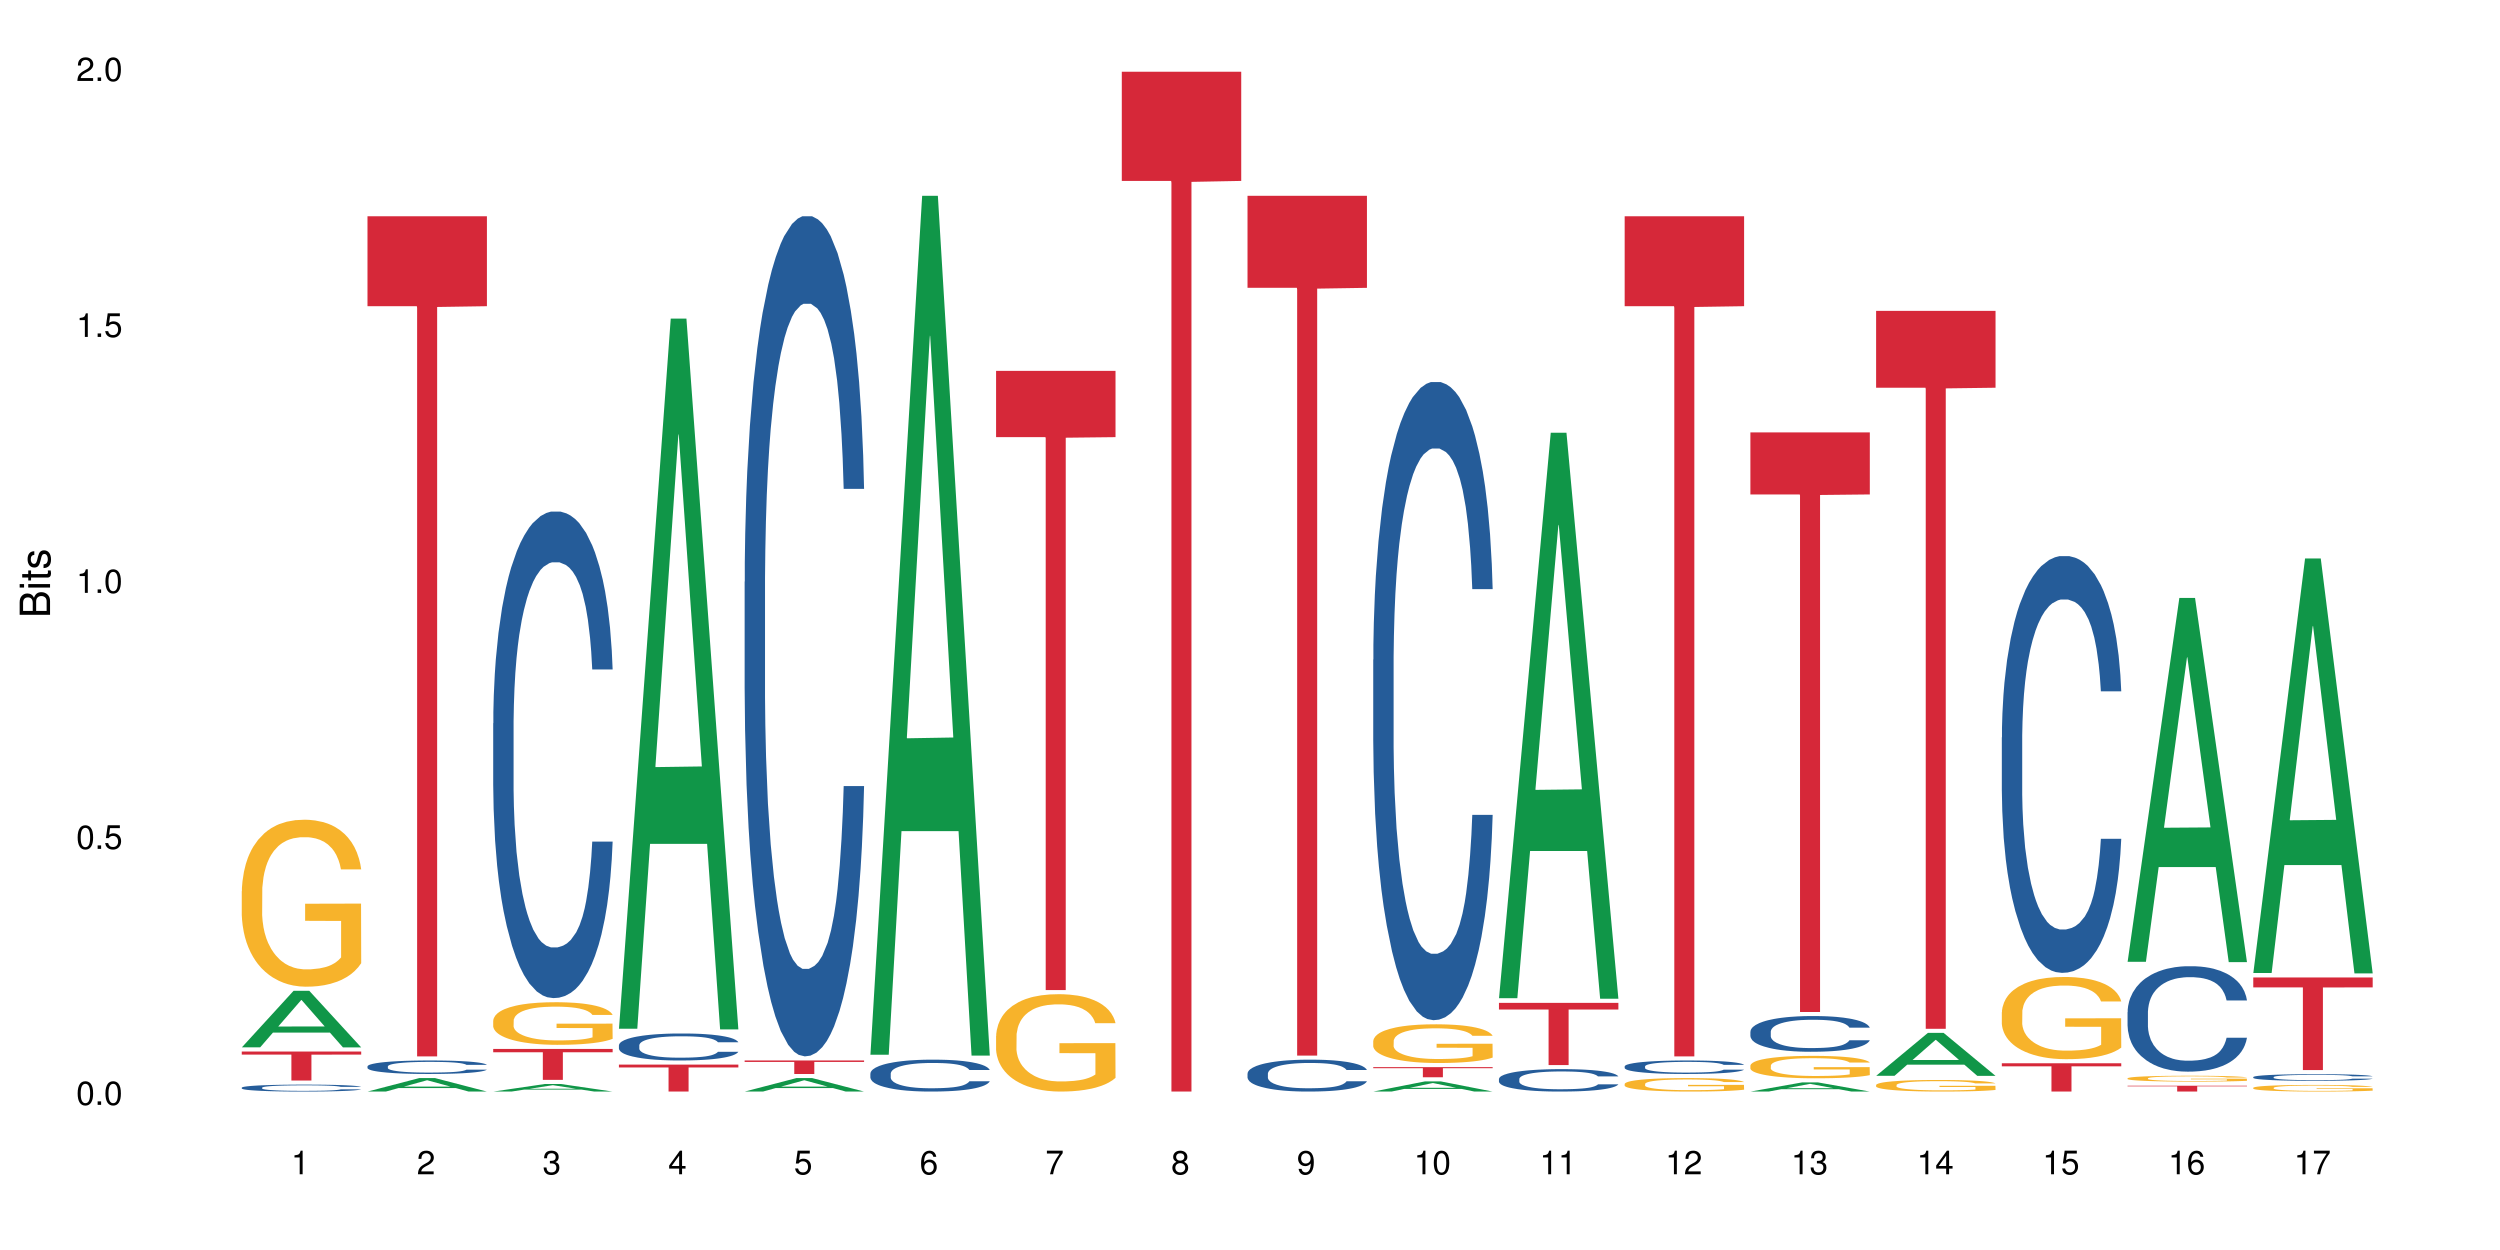 <?xml version="1.0" encoding="UTF-8"?>
<svg xmlns="http://www.w3.org/2000/svg" xmlns:xlink="http://www.w3.org/1999/xlink" width="720pt" height="360pt" viewBox="0 0 720 360" version="1.1">
<defs>
<g>
<symbol overflow="visible" id="glyph0-0">
<path style="stroke:none;" d=""/>
</symbol>
<symbol overflow="visible" id="glyph0-1">
<path style="stroke:none;" d="M 2.641 -6.797 C 2 -6.797 1.422 -6.531 1.078 -6.047 C 0.641 -5.453 0.406 -4.547 0.406 -3.297 C 0.406 -1 1.188 0.219 2.641 0.219 C 4.078 0.219 4.859 -1 4.859 -3.234 C 4.859 -4.562 4.656 -5.438 4.203 -6.047 C 3.844 -6.531 3.281 -6.797 2.641 -6.797 Z M 2.641 -6.047 C 3.547 -6.047 4 -5.125 4 -3.312 C 4 -1.375 3.562 -0.484 2.625 -0.484 C 1.734 -0.484 1.281 -1.422 1.281 -3.281 C 1.281 -5.141 1.734 -6.047 2.641 -6.047 Z M 2.641 -6.047 "/>
</symbol>
<symbol overflow="visible" id="glyph0-2">
<path style="stroke:none;" d="M 1.828 -1 L 0.828 -1 L 0.828 0 L 1.828 0 Z M 1.828 -1 "/>
</symbol>
<symbol overflow="visible" id="glyph0-3">
<path style="stroke:none;" d="M 4.562 -6.797 L 1.062 -6.797 L 0.547 -3.094 L 1.328 -3.094 C 1.719 -3.562 2.047 -3.734 2.578 -3.734 C 3.484 -3.734 4.062 -3.109 4.062 -2.094 C 4.062 -1.125 3.484 -0.531 2.578 -0.531 C 1.828 -0.531 1.375 -0.906 1.188 -1.672 L 0.328 -1.672 C 0.453 -1.109 0.547 -0.844 0.75 -0.594 C 1.125 -0.078 1.828 0.219 2.594 0.219 C 3.969 0.219 4.922 -0.781 4.922 -2.219 C 4.922 -3.562 4.031 -4.484 2.719 -4.484 C 2.25 -4.484 1.859 -4.359 1.469 -4.062 L 1.734 -5.969 L 4.562 -5.969 Z M 4.562 -6.797 "/>
</symbol>
<symbol overflow="visible" id="glyph0-4">
<path style="stroke:none;" d="M 2.484 -4.844 L 2.484 0 L 3.328 0 L 3.328 -6.797 L 2.766 -6.797 C 2.469 -5.75 2.281 -5.609 0.984 -5.453 L 0.984 -4.844 Z M 2.484 -4.844 "/>
</symbol>
<symbol overflow="visible" id="glyph0-5">
<path style="stroke:none;" d="M 4.859 -0.828 L 1.281 -0.828 C 1.359 -1.391 1.672 -1.75 2.5 -2.234 L 3.469 -2.75 C 4.406 -3.266 4.906 -3.969 4.906 -4.812 C 4.906 -5.375 4.672 -5.906 4.266 -6.266 C 3.859 -6.625 3.375 -6.797 2.719 -6.797 C 1.859 -6.797 1.219 -6.5 0.844 -5.922 C 0.609 -5.562 0.5 -5.125 0.484 -4.438 L 1.328 -4.438 C 1.359 -4.906 1.406 -5.188 1.531 -5.406 C 1.75 -5.812 2.188 -6.062 2.703 -6.062 C 3.469 -6.062 4.031 -5.516 4.031 -4.781 C 4.031 -4.25 3.719 -3.797 3.125 -3.438 L 2.234 -2.938 C 0.812 -2.141 0.406 -1.5 0.328 0 L 4.859 0 Z M 4.859 -0.828 "/>
</symbol>
<symbol overflow="visible" id="glyph0-6">
<path style="stroke:none;" d="M 2.125 -3.125 L 2.578 -3.125 C 3.516 -3.125 3.984 -2.703 3.984 -1.891 C 3.984 -1.031 3.469 -0.531 2.578 -0.531 C 1.656 -0.531 1.203 -0.984 1.156 -1.969 L 0.312 -1.969 C 0.344 -1.422 0.438 -1.078 0.609 -0.766 C 0.953 -0.109 1.625 0.219 2.547 0.219 C 3.953 0.219 4.859 -0.609 4.859 -1.906 C 4.859 -2.766 4.516 -3.25 3.703 -3.516 C 4.344 -3.766 4.656 -4.25 4.656 -4.938 C 4.656 -6.109 3.875 -6.797 2.578 -6.797 C 1.203 -6.797 0.484 -6.047 0.453 -4.609 L 1.297 -4.609 C 1.312 -5.016 1.344 -5.25 1.453 -5.453 C 1.641 -5.828 2.062 -6.062 2.594 -6.062 C 3.344 -6.062 3.797 -5.625 3.797 -4.906 C 3.797 -4.422 3.609 -4.141 3.25 -3.984 C 3.016 -3.891 2.719 -3.844 2.125 -3.844 Z M 2.125 -3.125 "/>
</symbol>
<symbol overflow="visible" id="glyph0-7">
<path style="stroke:none;" d="M 3.141 -1.625 L 3.141 0 L 3.984 0 L 3.984 -1.625 L 4.984 -1.625 L 4.984 -2.391 L 3.984 -2.391 L 3.984 -6.797 L 3.359 -6.797 L 0.266 -2.516 L 0.266 -1.625 Z M 3.141 -2.391 L 1 -2.391 L 3.141 -5.359 Z M 3.141 -2.391 "/>
</symbol>
<symbol overflow="visible" id="glyph0-8">
<path style="stroke:none;" d="M 4.781 -5.031 C 4.609 -6.141 3.891 -6.797 2.844 -6.797 C 2.094 -6.797 1.422 -6.438 1.031 -5.828 C 0.609 -5.172 0.406 -4.344 0.406 -3.094 C 0.406 -1.953 0.578 -1.234 0.984 -0.625 C 1.359 -0.078 1.953 0.219 2.703 0.219 C 3.984 0.219 4.922 -0.734 4.922 -2.078 C 4.922 -3.344 4.062 -4.234 2.844 -4.234 C 2.172 -4.234 1.641 -3.969 1.281 -3.469 C 1.281 -5.125 1.828 -6.047 2.797 -6.047 C 3.391 -6.047 3.797 -5.672 3.938 -5.031 Z M 2.734 -3.484 C 3.547 -3.484 4.062 -2.922 4.062 -2 C 4.062 -1.156 3.484 -0.531 2.703 -0.531 C 1.922 -0.531 1.328 -1.188 1.328 -2.047 C 1.328 -2.891 1.906 -3.484 2.734 -3.484 Z M 2.734 -3.484 "/>
</symbol>
<symbol overflow="visible" id="glyph0-9">
<path style="stroke:none;" d="M 4.984 -6.797 L 0.438 -6.797 L 0.438 -5.969 L 4.109 -5.969 C 2.5 -3.656 1.828 -2.234 1.328 0 L 2.219 0 C 2.594 -2.172 3.453 -4.047 4.984 -6.094 Z M 4.984 -6.797 "/>
</symbol>
<symbol overflow="visible" id="glyph0-10">
<path style="stroke:none;" d="M 3.75 -3.578 C 4.453 -4 4.688 -4.344 4.688 -4.984 C 4.688 -6.047 3.844 -6.797 2.641 -6.797 C 1.438 -6.797 0.594 -6.047 0.594 -4.984 C 0.594 -4.359 0.828 -4.016 1.516 -3.578 C 0.734 -3.203 0.359 -2.641 0.359 -1.891 C 0.359 -0.641 1.297 0.219 2.641 0.219 C 3.984 0.219 4.922 -0.641 4.922 -1.875 C 4.922 -2.641 4.531 -3.203 3.75 -3.578 Z M 2.641 -6.047 C 3.359 -6.047 3.812 -5.625 3.812 -4.969 C 3.812 -4.344 3.344 -3.922 2.641 -3.922 C 1.922 -3.922 1.453 -4.344 1.453 -4.984 C 1.453 -5.625 1.922 -6.047 2.641 -6.047 Z M 2.641 -3.203 C 3.484 -3.203 4.062 -2.672 4.062 -1.875 C 4.062 -1.062 3.484 -0.531 2.625 -0.531 C 1.797 -0.531 1.219 -1.078 1.219 -1.875 C 1.219 -2.672 1.797 -3.203 2.641 -3.203 Z M 2.641 -3.203 "/>
</symbol>
<symbol overflow="visible" id="glyph0-11">
<path style="stroke:none;" d="M 0.516 -1.547 C 0.672 -0.438 1.406 0.219 2.438 0.219 C 3.188 0.219 3.859 -0.141 4.266 -0.75 C 4.688 -1.406 4.891 -2.25 4.891 -3.484 C 4.891 -4.625 4.703 -5.359 4.312 -5.953 C 3.938 -6.5 3.344 -6.797 2.594 -6.797 C 1.297 -6.797 0.359 -5.844 0.359 -4.516 C 0.359 -3.25 1.234 -2.344 2.453 -2.344 C 3.094 -2.344 3.562 -2.578 4.016 -3.109 C 4 -1.453 3.469 -0.531 2.5 -0.531 C 1.906 -0.531 1.484 -0.906 1.359 -1.547 Z M 2.578 -6.062 C 3.375 -6.062 3.969 -5.406 3.969 -4.531 C 3.969 -3.688 3.375 -3.094 2.547 -3.094 C 1.734 -3.094 1.234 -3.672 1.234 -4.578 C 1.234 -5.438 1.797 -6.062 2.578 -6.062 Z M 2.578 -6.062 "/>
</symbol>
<symbol overflow="visible" id="glyph1-0">
<path style="stroke:none;" d=""/>
</symbol>
<symbol overflow="visible" id="glyph1-1">
<path style="stroke:none;" d="M 0 -0.953 L 0 -4.891 C 0 -5.719 -0.234 -6.344 -0.734 -6.797 C -1.188 -7.234 -1.812 -7.469 -2.5 -7.469 C -3.547 -7.469 -4.188 -7 -4.625 -5.875 C -4.984 -6.672 -5.641 -7.094 -6.531 -7.094 C -7.156 -7.094 -7.734 -6.859 -8.141 -6.391 C -8.562 -5.938 -8.75 -5.344 -8.75 -4.5 L -8.75 -0.953 Z M -4.984 -2.062 L -7.766 -2.062 L -7.766 -4.219 C -7.766 -4.844 -7.688 -5.203 -7.453 -5.5 C -7.219 -5.812 -6.859 -5.969 -6.375 -5.969 C -5.906 -5.969 -5.531 -5.812 -5.297 -5.5 C -5.062 -5.203 -4.984 -4.844 -4.984 -4.219 Z M -0.984 -2.062 L -4 -2.062 L -4 -4.781 C -4 -5.328 -3.859 -5.688 -3.578 -5.953 C -3.297 -6.219 -2.922 -6.359 -2.484 -6.359 C -2.062 -6.359 -1.688 -6.219 -1.406 -5.953 C -1.109 -5.688 -0.984 -5.328 -0.984 -4.781 Z M -0.984 -2.062 "/>
</symbol>
<symbol overflow="visible" id="glyph1-2">
<path style="stroke:none;" d="M -6.281 -1.797 L -6.281 -0.797 L 0 -0.797 L 0 -1.797 Z M -8.75 -1.797 L -8.75 -0.797 L -7.484 -0.797 L -7.484 -1.797 Z M -8.75 -1.797 "/>
</symbol>
<symbol overflow="visible" id="glyph1-3">
<path style="stroke:none;" d="M -6.281 -3.047 L -6.281 -2.016 L -8.016 -2.016 L -8.016 -1.016 L -6.281 -1.016 L -6.281 -0.172 L -5.469 -0.172 L -5.469 -1.016 L -0.719 -1.016 C -0.078 -1.016 0.281 -1.453 0.281 -2.234 C 0.281 -2.469 0.25 -2.719 0.188 -3.047 L -0.641 -3.047 C -0.609 -2.922 -0.594 -2.766 -0.594 -2.562 C -0.594 -2.141 -0.719 -2.016 -1.156 -2.016 L -5.469 -2.016 L -5.469 -3.047 Z M -6.281 -3.047 "/>
</symbol>
<symbol overflow="visible" id="glyph1-4">
<path style="stroke:none;" d="M -4.531 -5.25 C -5.766 -5.25 -6.469 -4.422 -6.469 -2.969 C -6.469 -1.516 -5.719 -0.562 -4.547 -0.562 C -3.562 -0.562 -3.094 -1.062 -2.734 -2.562 L -2.516 -3.484 C -2.344 -4.188 -2.094 -4.469 -1.625 -4.469 C -1.047 -4.469 -0.641 -3.875 -0.641 -3 C -0.641 -2.453 -0.797 -2 -1.062 -1.75 C -1.25 -1.594 -1.422 -1.531 -1.875 -1.469 L -1.875 -0.406 C -0.422 -0.453 0.281 -1.266 0.281 -2.922 C 0.281 -4.5 -0.5 -5.516 -1.719 -5.516 C -2.656 -5.516 -3.172 -4.984 -3.469 -3.734 L -3.703 -2.766 C -3.891 -1.953 -4.156 -1.609 -4.594 -1.609 C -5.172 -1.609 -5.547 -2.125 -5.547 -2.938 C -5.547 -3.75 -5.203 -4.172 -4.531 -4.203 Z M -4.531 -5.25 "/>
</symbol>
</g>
</defs>
<g id="surface32091">
<rect x="0" y="0" width="720" height="360" style="fill:rgb(100%,100%,100%);fill-opacity:1;stroke:none;"/>
<path style=" stroke:none;fill-rule:nonzero;fill:rgb(6.275%,58.824%,28.235%);fill-opacity:1;" d="M 69.629 301.641 L 69.668 301.625 L 84.551 285.352 L 89.07 285.352 L 104.027 301.656 L 98.77 301.656 L 95.023 297.398 L 78.598 297.398 L 74.922 301.641 L 69.629 301.641 L 80.176 295.637 L 93.516 295.621 L 86.863 288.016 L 86.789 288 L 86.719 288.043 L 80.141 295.621 L 80.176 295.637 Z M 69.629 301.641 "/>
<path style=" stroke:none;fill-rule:nonzero;fill:rgb(14.51%,36.078%,60%);fill-opacity:1;" d="M 69.629 313.242 L 69.672 313.238 L 69.672 313.195 L 69.797 313.125 L 70.09 313.039 L 70.383 312.977 L 71.141 312.871 L 72.188 312.766 L 73.277 312.688 L 74.074 312.637 L 74.789 312.602 L 76.426 312.535 L 77.473 312.5 L 78.605 312.469 L 79.992 312.438 L 80.996 312.418 L 83.262 312.391 L 84.941 312.375 L 86.242 312.371 L 89.051 312.371 L 90.73 312.379 L 91.945 312.387 L 93.289 312.402 L 94.422 312.418 L 96.391 312.457 L 98.152 312.512 L 98.949 312.539 L 100.207 312.598 L 101.172 312.652 L 101.844 312.699 L 102.602 312.766 L 103.27 312.848 L 103.773 312.941 L 104.027 313.02 L 98.152 313.02 L 97.859 312.945 L 97.523 312.891 L 96.895 312.816 L 96.266 312.762 L 95.387 312.711 L 94.586 312.676 L 93.496 312.641 L 92.531 312.617 L 91.527 312.602 L 90.562 312.59 L 88.715 312.578 L 86.574 312.578 L 85.777 312.582 L 84.145 312.598 L 83.262 312.609 L 82.004 312.637 L 81.121 312.66 L 80.074 312.695 L 79.359 312.727 L 78.48 312.773 L 77.852 312.816 L 77.137 312.879 L 76.719 312.922 L 76.34 312.973 L 76.004 313.035 L 75.754 313.098 L 75.586 313.168 L 75.5 313.23 L 75.5 313.516 L 75.586 313.582 L 75.797 313.656 L 76.34 313.77 L 77.137 313.867 L 78.062 313.941 L 78.941 313.996 L 79.445 314.023 L 80.117 314.051 L 81.164 314.09 L 82.676 314.125 L 83.555 314.141 L 84.898 314.156 L 86.281 314.164 L 88.129 314.164 L 89.766 314.156 L 90.855 314.145 L 91.988 314.133 L 93.539 314.102 L 94.504 314.07 L 95.344 314.035 L 95.973 314 L 96.391 313.973 L 97.02 313.914 L 97.523 313.852 L 97.902 313.789 L 98.152 313.727 L 104.027 313.727 L 103.773 313.801 L 103.398 313.871 L 103.02 313.926 L 102.434 313.988 L 101.762 314.047 L 100.797 314.109 L 100 314.152 L 98.949 314.195 L 97.984 314.23 L 96.938 314.262 L 95.387 314.301 L 94.379 314.316 L 93.289 314.336 L 91.988 314.348 L 90.352 314.363 L 88.59 314.367 L 86.953 314.371 L 85.191 314.367 L 83.891 314.359 L 82.172 314.344 L 80.031 314.309 L 78.48 314.277 L 77.266 314.242 L 76.215 314.203 L 75.039 314.156 L 73.531 314.074 L 72.609 314.012 L 71.977 313.961 L 71.266 313.891 L 70.762 313.824 L 70.176 313.723 L 69.754 313.594 L 69.629 313.492 Z M 69.629 313.242 "/>
<path style=" stroke:none;fill-rule:nonzero;fill:rgb(96.863%,70.196%,16.863%);fill-opacity:1;" d="M 69.629 256.676 L 69.672 256.633 L 69.672 255.754 L 69.84 253.777 L 70.258 251.055 L 70.805 248.812 L 71.391 247.055 L 71.77 246.133 L 72.398 244.816 L 72.941 243.852 L 74.328 241.875 L 76.09 240.027 L 77.055 239.238 L 78.145 238.492 L 79.695 237.656 L 80.41 237.348 L 82.59 236.648 L 85.066 236.207 L 87.793 236.074 L 89.051 236.121 L 90.77 236.297 L 93.121 236.777 L 94.461 237.219 L 95.512 237.656 L 96.602 238.227 L 97.945 239.105 L 99.203 240.16 L 100.207 241.215 L 101.215 242.531 L 102.055 243.938 L 102.766 245.477 L 103.398 247.32 L 103.773 248.855 L 104.027 250.395 L 98.195 250.395 L 97.859 248.855 L 97.48 247.672 L 96.852 246.223 L 96.223 245.168 L 95.594 244.332 L 94.422 243.191 L 93.414 242.488 L 92.156 241.875 L 90.938 241.477 L 89.555 241.215 L 88.715 241.125 L 86.492 241.125 L 84.48 241.434 L 83.305 241.785 L 82.465 242.137 L 81.289 242.797 L 80.578 243.324 L 80.156 243.676 L 78.898 245.035 L 78.062 246.266 L 77.598 247.102 L 77.012 248.418 L 76.594 249.605 L 76.133 251.359 L 75.879 252.68 L 75.543 255.664 L 75.5 263.57 L 75.629 265.238 L 75.879 267.039 L 76.215 268.621 L 76.719 270.289 L 77.223 271.566 L 78.102 273.277 L 78.859 274.418 L 79.445 275.168 L 80.578 276.352 L 81.039 276.746 L 82.129 277.539 L 83.262 278.152 L 84.645 278.68 L 85.695 278.945 L 87.371 279.164 L 89.512 279.164 L 92.027 278.898 L 93.625 278.547 L 94.715 278.195 L 95.426 277.891 L 96.309 277.406 L 96.938 276.969 L 97.523 276.484 L 98.238 275.738 L 98.238 265.238 L 87.875 265.195 L 87.875 260.277 L 103.984 260.234 L 104.027 277.406 L 103.145 278.594 L 102.055 279.734 L 101.004 280.613 L 99.914 281.359 L 98.363 282.195 L 97.105 282.723 L 95.176 283.336 L 93.414 283.73 L 91.566 283.996 L 89.934 284.125 L 88.004 284.172 L 86.281 284.082 L 84.438 283.82 L 82.969 283.469 L 81.625 283.027 L 80.285 282.457 L 78.605 281.535 L 77.516 280.789 L 76.383 279.867 L 75.25 278.77 L 74.242 277.582 L 73.574 276.66 L 72.902 275.605 L 72.188 274.289 L 71.516 272.793 L 71.012 271.434 L 70.551 269.895 L 70.215 268.445 L 69.883 266.469 L 69.715 264.887 L 69.629 263.527 Z M 69.629 256.676 "/>
<path style=" stroke:none;fill-rule:nonzero;fill:rgb(83.922%,15.686%,22.353%);fill-opacity:1;" d="M 69.629 302.836 L 104.027 302.836 L 104.027 303.73 L 89.691 303.738 L 89.691 311.191 L 83.922 311.191 L 83.922 303.746 L 83.84 303.73 L 69.629 303.73 Z M 69.629 302.836 "/>
<path style=" stroke:none;fill-rule:nonzero;fill:rgb(6.275%,58.824%,28.235%);fill-opacity:1;" d="M 105.836 314.367 L 105.871 314.363 L 120.758 310.484 L 125.277 310.484 L 140.234 314.371 L 134.977 314.371 L 131.23 313.355 L 114.805 313.355 L 111.129 314.367 L 105.836 314.367 L 116.383 312.938 L 129.723 312.934 L 123.07 311.121 L 122.996 311.117 L 122.926 311.129 L 116.348 312.934 L 116.383 312.938 Z M 105.836 314.367 "/>
<path style=" stroke:none;fill-rule:nonzero;fill:rgb(14.51%,36.078%,60%);fill-opacity:1;" d="M 105.836 307.109 L 105.879 307.105 L 105.879 307.023 L 106.004 306.887 L 106.297 306.715 L 106.59 306.598 L 107.348 306.391 L 108.395 306.188 L 109.484 306.031 L 110.281 305.938 L 110.996 305.867 L 112.633 305.734 L 113.68 305.668 L 114.812 305.609 L 116.195 305.547 L 117.203 305.512 L 119.469 305.457 L 121.148 305.43 L 122.449 305.418 L 125.258 305.418 L 126.938 305.434 L 128.152 305.453 L 129.496 305.48 L 130.629 305.512 L 132.598 305.59 L 134.359 305.691 L 135.156 305.746 L 136.414 305.855 L 137.379 305.965 L 138.051 306.055 L 138.809 306.188 L 139.477 306.348 L 139.98 306.527 L 140.234 306.68 L 134.359 306.68 L 134.066 306.539 L 133.73 306.43 L 133.102 306.281 L 132.473 306.18 L 131.59 306.078 L 130.793 306.008 L 129.703 305.941 L 128.738 305.898 L 127.734 305.867 L 126.77 305.848 L 124.922 305.824 L 122.781 305.824 L 121.984 305.832 L 120.352 305.859 L 119.469 305.887 L 118.211 305.934 L 117.328 305.98 L 116.281 306.051 L 115.566 306.113 L 114.688 306.203 L 114.059 306.285 L 113.344 306.402 L 112.926 306.492 L 112.547 306.59 L 112.211 306.707 L 111.961 306.832 L 111.793 306.965 L 111.707 307.094 L 111.707 307.645 L 111.793 307.77 L 112.004 307.922 L 112.547 308.137 L 113.344 308.324 L 114.27 308.473 L 115.148 308.582 L 115.652 308.629 L 116.324 308.688 L 117.371 308.758 L 118.883 308.828 L 119.762 308.859 L 121.105 308.887 L 122.488 308.902 L 124.336 308.902 L 125.973 308.887 L 127.062 308.867 L 128.195 308.84 L 129.746 308.781 L 130.711 308.723 L 131.551 308.656 L 132.18 308.586 L 132.598 308.531 L 133.227 308.422 L 133.73 308.301 L 134.109 308.176 L 134.359 308.055 L 140.234 308.055 L 139.98 308.195 L 139.605 308.336 L 139.227 308.438 L 138.641 308.562 L 137.969 308.672 L 137.004 308.797 L 136.207 308.879 L 135.156 308.969 L 134.191 309.035 L 133.145 309.098 L 131.59 309.168 L 130.586 309.203 L 129.496 309.234 L 128.195 309.262 L 126.559 309.289 L 124.797 309.301 L 123.16 309.305 L 121.398 309.297 L 120.098 309.285 L 118.379 309.254 L 116.238 309.188 L 114.688 309.121 L 113.469 309.055 L 112.422 308.98 L 111.246 308.887 L 109.738 308.73 L 108.816 308.609 L 108.184 308.508 L 107.473 308.371 L 106.969 308.246 L 106.383 308.047 L 105.961 307.797 L 105.836 307.602 Z M 105.836 307.109 "/>
<path style=" stroke:none;fill-rule:nonzero;fill:rgb(83.922%,15.686%,22.353%);fill-opacity:1;" d="M 105.836 62.285 L 140.234 62.285 L 140.234 88.184 L 125.898 88.41 L 125.898 304.238 L 120.129 304.238 L 120.129 88.641 L 120.047 88.184 L 105.836 88.184 Z M 105.836 62.285 "/>
<path style=" stroke:none;fill-rule:nonzero;fill:rgb(6.275%,58.824%,28.235%);fill-opacity:1;" d="M 142.043 314.367 L 142.078 314.367 L 156.965 312.188 L 161.484 312.188 L 176.441 314.371 L 171.184 314.371 L 167.438 313.801 L 151.012 313.801 L 147.336 314.367 L 142.043 314.367 L 152.59 313.566 L 165.93 313.562 L 159.277 312.543 L 159.203 312.543 L 159.133 312.547 L 152.555 313.562 L 152.59 313.566 Z M 142.043 314.367 "/>
<path style=" stroke:none;fill-rule:nonzero;fill:rgb(14.51%,36.078%,60%);fill-opacity:1;" d="M 142.043 208.309 L 142.086 208.184 L 142.086 205.109 L 142.211 200.242 L 142.504 194.094 L 142.797 189.867 L 143.555 182.312 L 144.602 175.012 L 145.691 169.375 L 146.488 166.047 L 147.203 163.484 L 148.84 158.746 L 149.887 156.312 L 151.02 154.137 L 152.402 151.957 L 153.41 150.68 L 155.676 148.629 L 157.355 147.734 L 158.652 147.348 L 161.465 147.348 L 163.145 147.859 L 164.359 148.5 L 165.703 149.527 L 166.832 150.68 L 168.805 153.496 L 170.566 157.082 L 171.363 159.129 L 172.621 163.102 L 173.586 166.941 L 174.258 170.273 L 175.012 175.012 L 175.684 180.773 L 176.188 187.305 L 176.441 192.812 L 170.566 192.812 L 170.273 187.691 L 169.938 183.719 L 169.309 178.469 L 168.68 174.754 L 167.797 171.043 L 167 168.609 L 165.91 166.176 L 164.945 164.637 L 163.941 163.484 L 162.977 162.719 L 161.129 161.949 L 158.988 161.949 L 158.191 162.203 L 156.559 163.23 L 155.676 164.125 L 154.418 165.918 L 153.535 167.582 L 152.488 170.145 L 151.773 172.32 L 150.895 175.652 L 150.266 178.598 L 149.551 182.824 L 149.133 186.027 L 148.754 189.613 L 148.418 193.84 L 148.168 198.32 L 148 203.059 L 147.914 207.668 L 147.914 227.52 L 148 232.133 L 148.211 237.512 L 148.754 245.324 L 149.551 252.109 L 150.473 257.488 L 151.355 261.332 L 151.859 263.125 L 152.531 265.176 L 153.578 267.734 L 155.09 270.297 L 155.969 271.32 L 157.312 272.348 L 158.695 272.859 L 160.543 272.859 L 162.18 272.348 L 163.27 271.707 L 164.402 270.68 L 165.953 268.504 L 166.918 266.453 L 167.758 264.02 L 168.387 261.59 L 168.805 259.539 L 169.434 255.57 L 169.938 251.215 L 170.316 246.73 L 170.566 242.379 L 176.441 242.379 L 176.188 247.5 L 175.812 252.496 L 175.434 256.207 L 174.848 260.691 L 174.176 264.66 L 173.211 269.145 L 172.414 272.09 L 171.363 275.293 L 170.398 277.727 L 169.352 279.902 L 167.797 282.465 L 166.793 283.746 L 165.703 284.898 L 164.402 285.922 L 162.766 286.816 L 161.004 287.332 L 159.367 287.457 L 157.605 287.203 L 156.305 286.691 L 154.586 285.539 L 152.445 283.23 L 150.895 280.797 L 149.676 278.367 L 148.629 275.805 L 147.453 272.348 L 145.945 266.711 L 145.02 262.355 L 144.391 258.77 L 143.68 253.777 L 143.176 249.293 L 142.59 242.121 L 142.168 233.027 L 142.043 225.984 Z M 142.043 208.309 "/>
<path style=" stroke:none;fill-rule:nonzero;fill:rgb(96.863%,70.196%,16.863%);fill-opacity:1;" d="M 142.043 293.895 L 142.086 293.887 L 142.086 293.66 L 142.254 293.156 L 142.672 292.461 L 143.219 291.891 L 143.805 291.441 L 144.184 291.207 L 144.812 290.867 L 145.355 290.621 L 146.742 290.117 L 148.504 289.648 L 149.469 289.445 L 150.559 289.254 L 152.109 289.043 L 152.824 288.965 L 155.004 288.785 L 157.48 288.672 L 160.207 288.637 L 161.465 288.648 L 163.184 288.695 L 165.535 288.816 L 166.875 288.93 L 167.926 289.043 L 169.016 289.188 L 170.359 289.41 L 171.617 289.68 L 172.621 289.949 L 173.629 290.285 L 174.469 290.645 L 175.18 291.039 L 175.812 291.508 L 176.188 291.902 L 176.441 292.293 L 170.609 292.293 L 170.273 291.902 L 169.895 291.598 L 169.266 291.227 L 168.637 290.957 L 168.008 290.746 L 166.832 290.453 L 165.828 290.273 L 164.57 290.117 L 163.352 290.016 L 161.969 289.949 L 161.129 289.926 L 158.906 289.926 L 156.891 290.004 L 155.719 290.094 L 154.879 290.184 L 153.703 290.352 L 152.992 290.488 L 152.57 290.578 L 151.312 290.926 L 150.473 291.238 L 150.012 291.453 L 149.426 291.789 L 149.008 292.09 L 148.547 292.539 L 148.293 292.875 L 147.957 293.637 L 147.914 295.656 L 148.043 296.082 L 148.293 296.543 L 148.629 296.945 L 149.133 297.371 L 149.637 297.695 L 150.516 298.133 L 151.273 298.426 L 151.859 298.617 L 152.992 298.918 L 153.453 299.02 L 154.543 299.223 L 155.676 299.379 L 157.059 299.512 L 158.109 299.582 L 159.785 299.637 L 161.926 299.637 L 164.441 299.57 L 166.035 299.48 L 167.129 299.391 L 167.84 299.312 L 168.723 299.188 L 169.352 299.074 L 169.938 298.953 L 170.652 298.762 L 170.652 296.082 L 160.289 296.07 L 160.289 294.816 L 176.398 294.805 L 176.441 299.188 L 175.559 299.492 L 174.469 299.781 L 173.418 300.008 L 172.328 300.195 L 170.777 300.41 L 169.52 300.543 L 167.59 300.703 L 165.828 300.801 L 163.98 300.871 L 162.344 300.902 L 160.418 300.914 L 158.695 300.891 L 156.852 300.824 L 155.383 300.734 L 154.039 300.621 L 152.699 300.477 L 151.02 300.242 L 149.93 300.051 L 148.797 299.816 L 147.664 299.535 L 146.656 299.234 L 145.984 298.996 L 145.316 298.727 L 144.602 298.391 L 143.93 298.012 L 143.426 297.664 L 142.965 297.27 L 142.629 296.902 L 142.293 296.395 L 142.129 295.992 L 142.043 295.645 Z M 142.043 293.895 "/>
<path style=" stroke:none;fill-rule:nonzero;fill:rgb(83.922%,15.686%,22.353%);fill-opacity:1;" d="M 142.043 302.094 L 176.441 302.094 L 176.441 303.047 L 162.105 303.055 L 162.105 311.008 L 156.336 311.008 L 156.336 303.066 L 156.254 303.047 L 142.043 303.047 Z M 142.043 302.094 "/>
<path style=" stroke:none;fill-rule:nonzero;fill:rgb(6.275%,58.824%,28.235%);fill-opacity:1;" d="M 178.25 296.273 L 178.285 296.082 L 193.172 91.758 L 197.691 91.758 L 212.648 296.469 L 207.391 296.469 L 203.645 243.031 L 187.219 243.031 L 183.543 296.273 L 178.25 296.273 L 188.797 220.926 L 202.137 220.734 L 195.484 125.203 L 195.41 125.012 L 195.34 125.586 L 188.762 220.734 L 188.797 220.926 Z M 178.25 296.273 "/>
<path style=" stroke:none;fill-rule:nonzero;fill:rgb(14.51%,36.078%,60%);fill-opacity:1;" d="M 178.25 301.027 L 178.293 301.02 L 178.293 300.852 L 178.418 300.582 L 178.711 300.238 L 179.004 300.004 L 179.762 299.586 L 180.809 299.18 L 181.898 298.867 L 182.695 298.684 L 183.41 298.543 L 185.047 298.277 L 186.094 298.145 L 187.227 298.023 L 188.609 297.902 L 189.617 297.832 L 191.883 297.719 L 193.562 297.668 L 194.859 297.648 L 197.672 297.648 L 199.348 297.676 L 200.566 297.711 L 201.91 297.766 L 203.039 297.832 L 205.012 297.988 L 206.773 298.188 L 207.57 298.301 L 208.828 298.52 L 209.793 298.734 L 210.465 298.918 L 211.219 299.18 L 211.891 299.5 L 212.395 299.863 L 212.648 300.168 L 206.773 300.168 L 206.48 299.883 L 206.145 299.664 L 205.516 299.375 L 204.887 299.168 L 204.004 298.961 L 203.207 298.824 L 202.117 298.691 L 201.152 298.605 L 200.148 298.543 L 199.184 298.5 L 197.336 298.457 L 195.195 298.457 L 194.398 298.473 L 192.766 298.527 L 191.883 298.578 L 190.625 298.676 L 189.742 298.77 L 188.695 298.91 L 187.98 299.031 L 187.102 299.219 L 186.473 299.379 L 185.758 299.613 L 185.34 299.793 L 184.961 299.992 L 184.625 300.227 L 184.375 300.473 L 184.207 300.738 L 184.121 300.992 L 184.121 302.094 L 184.207 302.352 L 184.418 302.648 L 184.961 303.082 L 185.758 303.457 L 186.68 303.758 L 187.562 303.969 L 188.066 304.07 L 188.738 304.184 L 189.785 304.324 L 191.297 304.469 L 192.176 304.523 L 193.52 304.582 L 194.902 304.609 L 196.75 304.609 L 198.387 304.582 L 199.477 304.547 L 200.609 304.488 L 202.16 304.367 L 203.125 304.254 L 203.965 304.117 L 204.594 303.984 L 205.012 303.871 L 205.641 303.648 L 206.145 303.41 L 206.523 303.16 L 206.773 302.918 L 212.648 302.918 L 212.395 303.203 L 212.016 303.48 L 211.641 303.684 L 211.055 303.934 L 210.383 304.156 L 209.418 304.402 L 208.621 304.566 L 207.57 304.742 L 206.605 304.879 L 205.559 305 L 204.004 305.141 L 203 305.215 L 201.91 305.277 L 200.609 305.332 L 198.973 305.383 L 197.211 305.41 L 195.574 305.418 L 193.812 305.406 L 192.512 305.375 L 190.793 305.312 L 188.652 305.184 L 187.102 305.051 L 185.883 304.914 L 184.836 304.773 L 183.66 304.582 L 182.152 304.27 L 181.227 304.027 L 180.598 303.828 L 179.887 303.551 L 179.383 303.301 L 178.797 302.902 L 178.375 302.398 L 178.25 302.008 Z M 178.25 301.027 "/>
<path style=" stroke:none;fill-rule:nonzero;fill:rgb(83.922%,15.686%,22.353%);fill-opacity:1;" d="M 178.25 306.598 L 212.648 306.598 L 212.648 307.43 L 198.312 307.438 L 198.312 314.371 L 192.543 314.371 L 192.543 307.445 L 192.461 307.43 L 178.25 307.43 Z M 178.25 306.598 "/>
<path style=" stroke:none;fill-rule:nonzero;fill:rgb(6.275%,58.824%,28.235%);fill-opacity:1;" d="M 214.457 314.367 L 214.492 314.363 L 229.379 310.484 L 233.898 310.484 L 248.855 314.371 L 243.598 314.371 L 239.852 313.355 L 223.422 313.355 L 219.75 314.367 L 214.457 314.367 L 225.004 312.938 L 238.344 312.934 L 231.691 311.121 L 231.617 311.117 L 231.547 311.129 L 224.969 312.934 L 225.004 312.938 Z M 214.457 314.367 "/>
<path style=" stroke:none;fill-rule:nonzero;fill:rgb(14.51%,36.078%,60%);fill-opacity:1;" d="M 214.457 167.559 L 214.5 167.34 L 214.5 162.031 L 214.625 153.625 L 214.918 143.012 L 215.211 135.711 L 215.969 122.664 L 217.016 110.059 L 218.105 100.324 L 218.902 94.574 L 219.617 90.152 L 221.254 81.969 L 222.301 77.766 L 223.434 74.008 L 224.816 70.246 L 225.824 68.035 L 228.09 64.496 L 229.77 62.949 L 231.066 62.285 L 233.879 62.285 L 235.555 63.168 L 236.773 64.277 L 238.117 66.047 L 239.246 68.035 L 241.219 72.902 L 242.98 79.094 L 243.777 82.633 L 245.035 89.488 L 246 96.125 L 246.672 101.875 L 247.426 110.059 L 248.098 120.008 L 248.602 131.289 L 248.855 140.801 L 242.98 140.801 L 242.688 131.953 L 242.352 125.098 L 241.723 116.027 L 241.094 109.613 L 240.211 103.199 L 239.414 99 L 238.324 94.797 L 237.359 92.141 L 236.352 90.152 L 235.391 88.824 L 233.543 87.496 L 231.402 87.496 L 230.605 87.941 L 228.973 89.711 L 228.09 91.258 L 226.832 94.355 L 225.949 97.23 L 224.902 101.652 L 224.188 105.414 L 223.309 111.164 L 222.68 116.25 L 221.965 123.547 L 221.547 129.078 L 221.168 135.27 L 220.832 142.566 L 220.582 150.309 L 220.414 158.492 L 220.328 166.453 L 220.328 200.734 L 220.414 208.695 L 220.625 217.984 L 221.168 231.477 L 221.965 243.199 L 222.887 252.488 L 223.77 259.121 L 224.273 262.219 L 224.945 265.758 L 225.992 270.18 L 227.504 274.605 L 228.383 276.375 L 229.727 278.141 L 231.109 279.027 L 232.957 279.027 L 234.59 278.141 L 235.684 277.035 L 236.816 275.266 L 238.367 271.508 L 239.332 267.969 L 240.172 263.766 L 240.801 259.566 L 241.219 256.027 L 241.848 249.168 L 242.352 241.648 L 242.73 233.91 L 242.98 226.391 L 248.855 226.391 L 248.602 235.238 L 248.223 243.863 L 247.848 250.277 L 247.258 258.016 L 246.59 264.871 L 245.625 272.613 L 244.828 277.699 L 243.777 283.23 L 242.812 287.43 L 241.766 291.191 L 240.211 295.613 L 239.207 297.828 L 238.117 299.816 L 236.816 301.586 L 235.18 303.133 L 233.418 304.02 L 231.781 304.238 L 230.02 303.797 L 228.719 302.914 L 227 300.922 L 224.859 296.941 L 223.309 292.738 L 222.09 288.539 L 221.043 284.113 L 219.867 278.141 L 218.359 268.41 L 217.434 260.891 L 216.805 254.699 L 216.094 246.074 L 215.59 238.332 L 215.004 225.949 L 214.582 210.246 L 214.457 198.082 Z M 214.457 167.559 "/>
<path style=" stroke:none;fill-rule:nonzero;fill:rgb(83.922%,15.686%,22.353%);fill-opacity:1;" d="M 214.457 305.418 L 248.855 305.418 L 248.855 305.836 L 234.52 305.84 L 234.52 309.305 L 228.75 309.305 L 228.75 305.844 L 228.668 305.836 L 214.457 305.836 Z M 214.457 305.418 "/>
<path style=" stroke:none;fill-rule:nonzero;fill:rgb(6.275%,58.824%,28.235%);fill-opacity:1;" d="M 250.664 303.773 L 250.699 303.539 L 265.582 56.387 L 270.105 56.387 L 285.062 304.004 L 279.805 304.004 L 276.059 239.367 L 259.629 239.367 L 255.957 303.773 L 250.664 303.773 L 261.211 212.629 L 274.551 212.398 L 267.898 96.844 L 267.824 96.609 L 267.754 97.309 L 261.176 212.398 L 261.211 212.629 Z M 250.664 303.773 "/>
<path style=" stroke:none;fill-rule:nonzero;fill:rgb(14.51%,36.078%,60%);fill-opacity:1;" d="M 250.664 309.18 L 250.707 309.172 L 250.707 308.973 L 250.832 308.652 L 251.125 308.25 L 251.418 307.973 L 252.176 307.477 L 253.223 306.996 L 254.312 306.629 L 255.109 306.41 L 255.824 306.242 L 257.461 305.93 L 258.508 305.773 L 259.641 305.629 L 261.023 305.484 L 262.031 305.402 L 264.297 305.27 L 265.977 305.207 L 267.273 305.184 L 270.086 305.184 L 271.762 305.219 L 272.98 305.258 L 274.32 305.328 L 275.453 305.402 L 277.426 305.586 L 279.188 305.82 L 279.984 305.957 L 281.242 306.215 L 282.207 306.469 L 282.879 306.688 L 283.633 306.996 L 284.305 307.375 L 284.809 307.805 L 285.062 308.164 L 279.188 308.164 L 278.895 307.828 L 278.559 307.57 L 277.93 307.223 L 277.301 306.98 L 276.418 306.738 L 275.621 306.578 L 274.531 306.418 L 273.566 306.316 L 272.559 306.242 L 271.594 306.191 L 269.75 306.141 L 267.609 306.141 L 266.812 306.156 L 265.18 306.227 L 264.297 306.285 L 263.039 306.402 L 262.156 306.512 L 261.109 306.68 L 260.395 306.82 L 259.516 307.039 L 258.887 307.234 L 258.172 307.512 L 257.754 307.719 L 257.375 307.953 L 257.039 308.23 L 256.789 308.527 L 256.621 308.836 L 256.535 309.141 L 256.535 310.441 L 256.621 310.742 L 256.832 311.094 L 257.375 311.609 L 258.172 312.055 L 259.094 312.406 L 259.977 312.656 L 260.48 312.773 L 261.152 312.91 L 262.199 313.078 L 263.711 313.246 L 264.59 313.312 L 265.934 313.379 L 267.316 313.414 L 269.164 313.414 L 270.797 313.379 L 271.891 313.336 L 273.023 313.27 L 274.574 313.129 L 275.539 312.992 L 276.379 312.832 L 277.008 312.676 L 277.426 312.539 L 278.055 312.281 L 278.559 311.992 L 278.938 311.699 L 279.188 311.414 L 285.062 311.414 L 284.809 311.75 L 284.43 312.078 L 284.055 312.32 L 283.465 312.617 L 282.797 312.875 L 281.832 313.168 L 281.035 313.363 L 279.984 313.574 L 279.02 313.734 L 277.973 313.875 L 276.418 314.043 L 275.414 314.129 L 274.32 314.203 L 273.023 314.27 L 271.387 314.328 L 269.625 314.363 L 267.988 314.371 L 266.227 314.355 L 264.926 314.32 L 263.207 314.246 L 261.066 314.094 L 259.516 313.934 L 258.297 313.773 L 257.25 313.605 L 256.074 313.379 L 254.566 313.012 L 253.641 312.727 L 253.012 312.488 L 252.301 312.16 L 251.797 311.867 L 251.211 311.398 L 250.789 310.801 L 250.664 310.34 Z M 250.664 309.18 "/>
<path style=" stroke:none;fill-rule:nonzero;fill:rgb(96.863%,70.196%,16.863%);fill-opacity:1;" d="M 286.871 298.336 L 286.914 298.312 L 286.914 297.801 L 287.082 296.648 L 287.5 295.059 L 288.047 293.754 L 288.633 292.73 L 289.012 292.191 L 289.641 291.422 L 290.184 290.859 L 291.57 289.707 L 293.332 288.633 L 294.297 288.172 L 295.387 287.734 L 296.938 287.246 L 297.652 287.07 L 299.832 286.66 L 302.309 286.402 L 305.035 286.324 L 306.293 286.352 L 308.012 286.453 L 310.363 286.734 L 311.703 286.992 L 312.754 287.246 L 313.844 287.582 L 315.184 288.094 L 316.445 288.707 L 317.449 289.324 L 318.457 290.09 L 319.297 290.91 L 320.008 291.809 L 320.637 292.883 L 321.016 293.777 L 321.27 294.676 L 315.438 294.676 L 315.102 293.777 L 314.723 293.086 L 314.094 292.242 L 313.465 291.629 L 312.836 291.141 L 311.66 290.477 L 310.656 290.066 L 309.398 289.707 L 308.18 289.477 L 306.797 289.324 L 305.957 289.27 L 303.734 289.27 L 301.719 289.449 L 300.547 289.656 L 299.707 289.859 L 298.531 290.246 L 297.82 290.551 L 297.398 290.758 L 296.141 291.551 L 295.301 292.27 L 294.84 292.754 L 294.254 293.523 L 293.836 294.215 L 293.371 295.238 L 293.121 296.008 L 292.785 297.75 L 292.742 302.359 L 292.871 303.332 L 293.121 304.383 L 293.457 305.305 L 293.961 306.277 L 294.465 307.02 L 295.344 308.02 L 296.098 308.684 L 296.688 309.121 L 297.82 309.812 L 298.281 310.043 L 299.371 310.504 L 300.504 310.863 L 301.887 311.168 L 302.938 311.324 L 304.613 311.449 L 306.754 311.449 L 309.27 311.297 L 310.863 311.094 L 311.957 310.887 L 312.668 310.707 L 313.551 310.426 L 314.18 310.172 L 314.766 309.887 L 315.48 309.453 L 315.48 303.332 L 305.117 303.305 L 305.117 300.438 L 321.227 300.414 L 321.27 310.426 L 320.387 311.117 L 319.297 311.785 L 318.246 312.297 L 317.156 312.73 L 315.605 313.219 L 314.348 313.527 L 312.418 313.883 L 310.656 314.113 L 308.809 314.27 L 307.172 314.344 L 305.242 314.371 L 303.523 314.32 L 301.68 314.164 L 300.211 313.961 L 298.867 313.703 L 297.527 313.371 L 295.848 312.832 L 294.758 312.398 L 293.625 311.859 L 292.492 311.219 L 291.484 310.527 L 290.812 309.992 L 290.145 309.375 L 289.43 308.609 L 288.758 307.738 L 288.254 306.941 L 287.793 306.047 L 287.457 305.203 L 287.121 304.051 L 286.953 303.129 L 286.871 302.332 Z M 286.871 298.336 "/>
<path style=" stroke:none;fill-rule:nonzero;fill:rgb(83.922%,15.686%,22.353%);fill-opacity:1;" d="M 286.871 106.805 L 321.27 106.805 L 321.27 125.895 L 306.934 126.062 L 306.934 285.145 L 301.164 285.145 L 301.164 126.23 L 301.082 125.895 L 286.871 125.895 Z M 286.871 106.805 "/>
<path style=" stroke:none;fill-rule:nonzero;fill:rgb(83.922%,15.686%,22.353%);fill-opacity:1;" d="M 323.078 20.664 L 357.473 20.664 L 357.473 52.102 L 343.141 52.379 L 343.141 314.371 L 337.371 314.371 L 337.371 52.652 L 337.289 52.102 L 323.078 52.102 Z M 323.078 20.664 "/>
<path style=" stroke:none;fill-rule:nonzero;fill:rgb(14.51%,36.078%,60%);fill-opacity:1;" d="M 359.285 309.18 L 359.328 309.172 L 359.328 308.973 L 359.453 308.652 L 359.746 308.25 L 360.039 307.973 L 360.797 307.477 L 361.844 306.996 L 362.934 306.629 L 363.73 306.41 L 364.445 306.242 L 366.082 305.93 L 367.129 305.773 L 368.262 305.629 L 369.645 305.484 L 370.652 305.402 L 372.918 305.27 L 374.594 305.207 L 375.895 305.184 L 378.707 305.184 L 380.383 305.219 L 381.602 305.258 L 382.941 305.328 L 384.074 305.402 L 386.047 305.586 L 387.809 305.82 L 388.605 305.957 L 389.863 306.215 L 390.828 306.469 L 391.5 306.688 L 392.254 306.996 L 392.926 307.375 L 393.43 307.805 L 393.68 308.164 L 387.809 308.164 L 387.516 307.828 L 387.18 307.57 L 386.551 307.223 L 385.922 306.98 L 385.039 306.738 L 384.242 306.578 L 383.152 306.418 L 382.188 306.316 L 381.18 306.242 L 380.215 306.191 L 378.371 306.141 L 376.23 306.141 L 375.434 306.156 L 373.797 306.227 L 372.918 306.285 L 371.66 306.402 L 370.777 306.512 L 369.73 306.68 L 369.016 306.82 L 368.137 307.039 L 367.508 307.234 L 366.793 307.512 L 366.375 307.719 L 365.996 307.953 L 365.66 308.23 L 365.41 308.527 L 365.242 308.836 L 365.156 309.141 L 365.156 310.441 L 365.242 310.742 L 365.449 311.094 L 365.996 311.609 L 366.793 312.055 L 367.715 312.406 L 368.598 312.656 L 369.102 312.773 L 369.773 312.91 L 370.82 313.078 L 372.332 313.246 L 373.211 313.312 L 374.555 313.379 L 375.938 313.414 L 377.785 313.414 L 379.418 313.379 L 380.512 313.336 L 381.645 313.27 L 383.195 313.129 L 384.16 312.992 L 385 312.832 L 385.629 312.676 L 386.047 312.539 L 386.676 312.281 L 387.18 311.992 L 387.559 311.699 L 387.809 311.414 L 393.68 311.414 L 393.43 311.75 L 393.051 312.078 L 392.676 312.32 L 392.086 312.617 L 391.418 312.875 L 390.453 313.168 L 389.656 313.363 L 388.605 313.574 L 387.641 313.734 L 386.594 313.875 L 385.039 314.043 L 384.035 314.129 L 382.941 314.203 L 381.645 314.27 L 380.008 314.328 L 378.246 314.363 L 376.609 314.371 L 374.848 314.355 L 373.547 314.32 L 371.828 314.246 L 369.688 314.094 L 368.137 313.934 L 366.918 313.773 L 365.871 313.605 L 364.695 313.379 L 363.188 313.012 L 362.262 312.727 L 361.633 312.488 L 360.922 312.16 L 360.418 311.867 L 359.832 311.398 L 359.41 310.801 L 359.285 310.34 Z M 359.285 309.18 "/>
<path style=" stroke:none;fill-rule:nonzero;fill:rgb(83.922%,15.686%,22.353%);fill-opacity:1;" d="M 359.285 56.387 L 393.68 56.387 L 393.68 82.895 L 379.348 83.125 L 379.348 304.004 L 373.578 304.004 L 373.578 83.359 L 373.496 82.895 L 359.285 82.895 Z M 359.285 56.387 "/>
<path style=" stroke:none;fill-rule:nonzero;fill:rgb(6.275%,58.824%,28.235%);fill-opacity:1;" d="M 395.492 314.367 L 395.527 314.363 L 410.41 311.441 L 414.934 311.441 L 429.887 314.371 L 424.633 314.371 L 420.887 313.605 L 404.457 313.605 L 400.785 314.367 L 395.492 314.367 L 406.039 313.289 L 419.379 313.285 L 412.727 311.918 L 412.652 311.914 L 412.578 311.926 L 406 313.285 L 406.039 313.289 Z M 395.492 314.367 "/>
<path style=" stroke:none;fill-rule:nonzero;fill:rgb(14.51%,36.078%,60%);fill-opacity:1;" d="M 395.492 189.996 L 395.535 189.828 L 395.535 185.793 L 395.66 179.41 L 395.953 171.348 L 396.246 165.805 L 397 155.891 L 398.051 146.316 L 399.141 138.922 L 399.938 134.555 L 400.652 131.195 L 402.289 124.98 L 403.336 121.789 L 404.469 118.93 L 405.852 116.074 L 406.859 114.395 L 409.125 111.707 L 410.801 110.531 L 412.102 110.027 L 414.914 110.027 L 416.59 110.699 L 417.809 111.539 L 419.148 112.883 L 420.281 114.395 L 422.254 118.09 L 424.016 122.797 L 424.812 125.484 L 426.07 130.691 L 427.035 135.73 L 427.707 140.098 L 428.461 146.316 L 429.133 153.875 L 429.637 162.441 L 429.887 169.668 L 424.016 169.668 L 423.723 162.945 L 423.387 157.738 L 422.758 150.852 L 422.129 145.98 L 421.246 141.105 L 420.449 137.914 L 419.359 134.723 L 418.395 132.707 L 417.387 131.195 L 416.422 130.188 L 414.578 129.18 L 412.438 129.18 L 411.641 129.516 L 410.004 130.859 L 409.125 132.035 L 407.867 134.387 L 406.984 136.57 L 405.938 139.93 L 405.223 142.785 L 404.344 147.156 L 403.715 151.02 L 403 156.562 L 402.582 160.762 L 402.203 165.469 L 401.867 171.012 L 401.617 176.891 L 401.449 183.105 L 401.363 189.156 L 401.363 215.195 L 401.449 221.242 L 401.656 228.297 L 402.203 238.547 L 403 247.449 L 403.922 254.508 L 404.805 259.547 L 405.309 261.898 L 405.98 264.586 L 407.027 267.945 L 408.539 271.305 L 409.418 272.652 L 410.762 273.996 L 412.145 274.668 L 413.992 274.668 L 415.625 273.996 L 416.719 273.156 L 417.852 271.809 L 419.402 268.953 L 420.367 266.266 L 421.207 263.074 L 421.836 259.883 L 422.254 257.195 L 422.883 251.988 L 423.387 246.273 L 423.766 240.395 L 424.016 234.684 L 429.887 234.684 L 429.637 241.402 L 429.258 247.953 L 428.883 252.828 L 428.293 258.707 L 427.625 263.914 L 426.66 269.793 L 425.863 273.66 L 424.812 277.859 L 423.848 281.051 L 422.801 283.906 L 421.246 287.266 L 420.242 288.945 L 419.148 290.457 L 417.852 291.801 L 416.215 292.977 L 414.453 293.648 L 412.816 293.816 L 411.055 293.48 L 409.754 292.809 L 408.035 291.297 L 405.895 288.273 L 404.344 285.082 L 403.125 281.891 L 402.078 278.531 L 400.902 273.996 L 399.395 266.602 L 398.469 260.891 L 397.84 256.188 L 397.129 249.633 L 396.625 243.754 L 396.039 234.348 L 395.617 222.418 L 395.492 213.18 Z M 395.492 189.996 "/>
<path style=" stroke:none;fill-rule:nonzero;fill:rgb(96.863%,70.196%,16.863%);fill-opacity:1;" d="M 395.492 299.773 L 395.535 299.766 L 395.535 299.559 L 395.703 299.102 L 396.121 298.473 L 396.668 297.953 L 397.254 297.543 L 397.633 297.332 L 398.262 297.023 L 398.805 296.801 L 400.191 296.344 L 401.953 295.914 L 402.918 295.73 L 404.008 295.559 L 405.559 295.363 L 406.273 295.293 L 408.453 295.129 L 410.93 295.027 L 413.656 294.996 L 414.914 295.008 L 416.633 295.047 L 418.98 295.16 L 420.324 295.262 L 421.375 295.363 L 422.465 295.496 L 423.805 295.699 L 425.066 295.945 L 426.07 296.191 L 427.078 296.496 L 427.918 296.82 L 428.629 297.176 L 429.258 297.605 L 429.637 297.961 L 429.887 298.316 L 424.059 298.316 L 423.723 297.961 L 423.344 297.688 L 422.715 297.352 L 422.086 297.105 L 421.457 296.914 L 420.281 296.648 L 419.277 296.484 L 418.016 296.344 L 416.801 296.25 L 415.418 296.191 L 414.578 296.168 L 412.355 296.168 L 410.34 296.242 L 409.168 296.32 L 408.328 296.402 L 407.152 296.555 L 406.441 296.68 L 406.02 296.762 L 404.762 297.074 L 403.922 297.359 L 403.461 297.555 L 402.875 297.859 L 402.453 298.133 L 401.992 298.543 L 401.742 298.848 L 401.406 299.539 L 401.363 301.375 L 401.492 301.762 L 401.742 302.18 L 402.078 302.543 L 402.582 302.93 L 403.086 303.227 L 403.965 303.625 L 404.719 303.891 L 405.309 304.062 L 406.441 304.336 L 406.902 304.43 L 407.992 304.613 L 409.125 304.754 L 410.508 304.875 L 411.559 304.938 L 413.234 304.988 L 415.375 304.988 L 417.891 304.926 L 419.484 304.848 L 420.578 304.766 L 421.289 304.695 L 422.172 304.582 L 422.801 304.48 L 423.387 304.367 L 424.102 304.195 L 424.102 301.762 L 413.738 301.75 L 413.738 300.609 L 429.848 300.598 L 429.887 304.582 L 429.008 304.855 L 427.918 305.121 L 426.867 305.324 L 425.777 305.496 L 424.227 305.691 L 422.969 305.812 L 421.039 305.957 L 419.277 306.047 L 417.43 306.109 L 415.793 306.141 L 413.863 306.148 L 412.145 306.129 L 410.301 306.066 L 408.832 305.988 L 407.488 305.887 L 406.145 305.754 L 404.469 305.539 L 403.379 305.367 L 402.246 305.152 L 401.113 304.898 L 400.105 304.621 L 399.434 304.41 L 398.766 304.164 L 398.051 303.859 L 397.379 303.512 L 396.875 303.195 L 396.414 302.84 L 396.078 302.504 L 395.742 302.047 L 395.574 301.68 L 395.492 301.363 Z M 395.492 299.773 "/>
<path style=" stroke:none;fill-rule:nonzero;fill:rgb(83.922%,15.686%,22.353%);fill-opacity:1;" d="M 395.492 307.328 L 429.887 307.328 L 429.887 307.645 L 415.555 307.645 L 415.555 310.262 L 409.785 310.262 L 409.785 307.648 L 409.703 307.645 L 395.492 307.645 Z M 395.492 307.328 "/>
<path style=" stroke:none;fill-rule:nonzero;fill:rgb(6.275%,58.824%,28.235%);fill-opacity:1;" d="M 431.699 287.488 L 431.734 287.336 L 446.617 124.621 L 451.141 124.621 L 466.094 287.641 L 460.84 287.641 L 457.094 245.086 L 440.664 245.086 L 436.992 287.488 L 431.699 287.488 L 442.246 227.484 L 455.586 227.332 L 448.934 151.258 L 448.859 151.102 L 448.785 151.562 L 442.207 227.332 L 442.246 227.484 Z M 431.699 287.488 "/>
<path style=" stroke:none;fill-rule:nonzero;fill:rgb(14.51%,36.078%,60%);fill-opacity:1;" d="M 431.699 310.723 L 431.742 310.719 L 431.742 310.574 L 431.867 310.352 L 432.16 310.066 L 432.453 309.871 L 433.207 309.523 L 434.258 309.188 L 435.348 308.93 L 436.145 308.773 L 436.859 308.656 L 438.496 308.438 L 439.543 308.328 L 440.676 308.227 L 442.059 308.125 L 443.066 308.066 L 445.332 307.973 L 447.008 307.93 L 448.309 307.914 L 451.121 307.914 L 452.797 307.938 L 454.016 307.965 L 455.355 308.012 L 456.488 308.066 L 458.461 308.195 L 460.223 308.363 L 461.02 308.457 L 462.277 308.641 L 463.242 308.816 L 463.914 308.969 L 464.668 309.188 L 465.34 309.453 L 465.844 309.754 L 466.094 310.008 L 460.223 310.008 L 459.93 309.773 L 459.594 309.59 L 458.965 309.348 L 458.336 309.176 L 457.453 309.004 L 456.656 308.895 L 455.566 308.781 L 454.602 308.711 L 453.594 308.656 L 452.629 308.621 L 450.785 308.586 L 448.645 308.586 L 447.848 308.598 L 446.211 308.645 L 445.332 308.688 L 444.074 308.77 L 443.191 308.844 L 442.145 308.965 L 441.43 309.062 L 440.551 309.219 L 439.922 309.352 L 439.207 309.547 L 438.789 309.695 L 438.41 309.859 L 438.074 310.055 L 437.824 310.262 L 437.656 310.48 L 437.57 310.691 L 437.57 311.609 L 437.656 311.82 L 437.863 312.07 L 438.41 312.43 L 439.207 312.742 L 440.129 312.988 L 441.012 313.168 L 441.516 313.25 L 442.184 313.344 L 443.234 313.461 L 444.746 313.578 L 445.625 313.625 L 446.969 313.676 L 448.352 313.699 L 450.199 313.699 L 451.832 313.676 L 452.926 313.645 L 454.055 313.598 L 455.609 313.496 L 456.574 313.402 L 457.414 313.289 L 458.043 313.18 L 458.461 313.082 L 459.09 312.902 L 459.594 312.699 L 459.973 312.492 L 460.223 312.293 L 466.094 312.293 L 465.844 312.527 L 465.465 312.758 L 465.09 312.93 L 464.5 313.137 L 463.832 313.32 L 462.867 313.527 L 462.07 313.664 L 461.02 313.809 L 460.055 313.922 L 459.008 314.023 L 457.453 314.141 L 456.449 314.199 L 455.355 314.254 L 454.055 314.301 L 452.422 314.34 L 450.66 314.363 L 449.023 314.371 L 447.262 314.359 L 445.961 314.336 L 444.242 314.281 L 442.102 314.176 L 440.551 314.062 L 439.332 313.953 L 438.285 313.832 L 437.109 313.676 L 435.602 313.414 L 434.676 313.215 L 434.047 313.047 L 433.336 312.816 L 432.832 312.613 L 432.242 312.281 L 431.824 311.863 L 431.699 311.539 Z M 431.699 310.723 "/>
<path style=" stroke:none;fill-rule:nonzero;fill:rgb(83.922%,15.686%,22.353%);fill-opacity:1;" d="M 431.699 288.82 L 466.094 288.82 L 466.094 290.738 L 451.762 290.754 L 451.762 306.734 L 445.992 306.734 L 445.992 290.77 L 445.91 290.738 L 431.699 290.738 Z M 431.699 288.82 "/>
<path style=" stroke:none;fill-rule:nonzero;fill:rgb(14.51%,36.078%,60%);fill-opacity:1;" d="M 467.906 307.109 L 467.949 307.105 L 467.949 307.023 L 468.074 306.887 L 468.367 306.715 L 468.66 306.598 L 469.414 306.391 L 470.465 306.188 L 471.555 306.031 L 472.352 305.938 L 473.066 305.867 L 474.699 305.734 L 475.75 305.668 L 476.883 305.609 L 478.266 305.547 L 479.273 305.512 L 481.539 305.457 L 483.215 305.43 L 484.516 305.418 L 487.328 305.418 L 489.004 305.434 L 490.223 305.453 L 491.562 305.48 L 492.695 305.512 L 494.668 305.59 L 496.43 305.691 L 497.227 305.746 L 498.484 305.855 L 499.449 305.965 L 500.121 306.055 L 500.875 306.188 L 501.547 306.348 L 502.051 306.527 L 502.301 306.68 L 496.43 306.68 L 496.137 306.539 L 495.801 306.43 L 495.172 306.281 L 494.543 306.18 L 493.66 306.078 L 492.863 306.008 L 491.773 305.941 L 490.809 305.898 L 489.801 305.867 L 488.836 305.848 L 486.992 305.824 L 484.852 305.824 L 484.055 305.832 L 482.418 305.859 L 481.539 305.887 L 480.281 305.934 L 479.398 305.98 L 478.352 306.051 L 477.637 306.113 L 476.758 306.203 L 476.129 306.285 L 475.414 306.402 L 474.996 306.492 L 474.617 306.59 L 474.281 306.707 L 474.031 306.832 L 473.863 306.965 L 473.777 307.094 L 473.777 307.645 L 473.863 307.77 L 474.07 307.922 L 474.617 308.137 L 475.414 308.324 L 476.336 308.473 L 477.219 308.582 L 477.723 308.629 L 478.391 308.688 L 479.441 308.758 L 480.953 308.828 L 481.832 308.859 L 483.176 308.887 L 484.559 308.902 L 486.406 308.902 L 488.039 308.887 L 489.133 308.867 L 490.262 308.84 L 491.816 308.781 L 492.781 308.723 L 493.621 308.656 L 494.25 308.586 L 494.668 308.531 L 495.297 308.422 L 495.801 308.301 L 496.18 308.176 L 496.43 308.055 L 502.301 308.055 L 502.051 308.195 L 501.672 308.336 L 501.297 308.438 L 500.707 308.562 L 500.039 308.672 L 499.074 308.797 L 498.277 308.879 L 497.227 308.969 L 496.262 309.035 L 495.215 309.098 L 493.66 309.168 L 492.656 309.203 L 491.562 309.234 L 490.262 309.262 L 488.629 309.289 L 486.867 309.301 L 485.23 309.305 L 483.469 309.297 L 482.168 309.285 L 480.449 309.254 L 478.309 309.188 L 476.758 309.121 L 475.539 309.055 L 474.492 308.98 L 473.316 308.887 L 471.809 308.73 L 470.883 308.609 L 470.254 308.508 L 469.543 308.371 L 469.039 308.246 L 468.449 308.047 L 468.031 307.797 L 467.906 307.602 Z M 467.906 307.109 "/>
<path style=" stroke:none;fill-rule:nonzero;fill:rgb(96.863%,70.196%,16.863%);fill-opacity:1;" d="M 467.906 312.148 L 467.949 312.145 L 467.949 312.074 L 468.117 311.914 L 468.535 311.695 L 469.082 311.516 L 469.668 311.371 L 470.047 311.297 L 470.676 311.191 L 471.219 311.113 L 472.605 310.953 L 474.367 310.805 L 475.332 310.742 L 476.422 310.68 L 477.973 310.613 L 478.688 310.586 L 480.867 310.531 L 483.344 310.496 L 486.07 310.484 L 487.328 310.488 L 489.047 310.504 L 491.395 310.543 L 492.738 310.578 L 493.785 310.613 L 494.879 310.66 L 496.219 310.73 L 497.477 310.816 L 498.484 310.898 L 499.492 311.008 L 500.332 311.121 L 501.043 311.246 L 501.672 311.395 L 502.051 311.516 L 502.301 311.641 L 496.473 311.641 L 496.137 311.516 L 495.758 311.422 L 495.129 311.305 L 494.5 311.219 L 493.871 311.152 L 492.695 311.059 L 491.691 311.004 L 490.43 310.953 L 489.215 310.922 L 487.832 310.898 L 486.992 310.895 L 484.77 310.895 L 482.754 310.918 L 481.582 310.945 L 480.742 310.977 L 479.566 311.027 L 478.855 311.07 L 478.434 311.098 L 477.176 311.207 L 476.336 311.309 L 475.875 311.375 L 475.289 311.48 L 474.867 311.578 L 474.406 311.719 L 474.156 311.828 L 473.82 312.066 L 473.777 312.707 L 473.902 312.84 L 474.156 312.988 L 474.492 313.113 L 474.996 313.25 L 475.5 313.352 L 476.379 313.492 L 477.133 313.582 L 477.723 313.645 L 478.855 313.738 L 479.316 313.77 L 480.406 313.836 L 481.539 313.883 L 482.922 313.926 L 483.973 313.949 L 485.648 313.965 L 487.789 313.965 L 490.305 313.945 L 491.898 313.918 L 492.988 313.887 L 493.703 313.863 L 494.586 313.824 L 495.215 313.789 L 495.801 313.75 L 496.512 313.688 L 496.512 312.84 L 486.152 312.836 L 486.152 312.441 L 502.262 312.438 L 502.301 313.824 L 501.422 313.922 L 500.332 314.012 L 499.281 314.082 L 498.191 314.145 L 496.641 314.211 L 495.383 314.254 L 493.453 314.305 L 491.691 314.336 L 489.844 314.355 L 488.207 314.367 L 486.277 314.371 L 484.559 314.363 L 482.715 314.344 L 481.246 314.312 L 479.902 314.277 L 478.559 314.23 L 476.883 314.156 L 475.793 314.098 L 474.66 314.023 L 473.527 313.934 L 472.52 313.84 L 471.848 313.766 L 471.176 313.68 L 470.465 313.57 L 469.793 313.453 L 469.289 313.34 L 468.828 313.219 L 468.492 313.102 L 468.156 312.941 L 467.988 312.812 L 467.906 312.703 Z M 467.906 312.148 "/>
<path style=" stroke:none;fill-rule:nonzero;fill:rgb(83.922%,15.686%,22.353%);fill-opacity:1;" d="M 467.906 62.285 L 502.301 62.285 L 502.301 88.184 L 487.969 88.41 L 487.969 304.238 L 482.199 304.238 L 482.199 88.641 L 482.117 88.184 L 467.906 88.184 Z M 467.906 62.285 "/>
<path style=" stroke:none;fill-rule:nonzero;fill:rgb(6.275%,58.824%,28.235%);fill-opacity:1;" d="M 504.113 314.367 L 504.148 314.367 L 519.031 311.73 L 523.551 311.73 L 538.508 314.371 L 533.254 314.371 L 529.508 313.68 L 513.078 313.68 L 509.406 314.367 L 504.113 314.367 L 514.66 313.395 L 528 313.395 L 521.348 312.16 L 521.273 312.16 L 521.199 312.168 L 514.621 313.395 L 514.66 313.395 Z M 504.113 314.367 "/>
<path style=" stroke:none;fill-rule:nonzero;fill:rgb(14.51%,36.078%,60%);fill-opacity:1;" d="M 504.113 297.102 L 504.156 297.094 L 504.156 296.867 L 504.281 296.508 L 504.574 296.059 L 504.867 295.75 L 505.621 295.195 L 506.672 294.656 L 507.762 294.246 L 508.559 294 L 509.273 293.812 L 510.906 293.465 L 511.957 293.285 L 513.09 293.125 L 514.473 292.965 L 515.48 292.871 L 517.746 292.723 L 519.422 292.656 L 520.723 292.629 L 523.535 292.629 L 525.211 292.664 L 526.43 292.711 L 527.77 292.789 L 528.902 292.871 L 530.875 293.078 L 532.637 293.344 L 533.434 293.492 L 534.691 293.785 L 535.656 294.066 L 536.328 294.309 L 537.082 294.656 L 537.754 295.082 L 538.258 295.559 L 538.508 295.965 L 532.637 295.965 L 532.344 295.59 L 532.008 295.297 L 531.379 294.91 L 530.75 294.641 L 529.867 294.367 L 529.07 294.188 L 527.98 294.008 L 527.016 293.898 L 526.008 293.812 L 525.043 293.754 L 523.199 293.699 L 521.059 293.699 L 520.262 293.719 L 518.625 293.793 L 517.746 293.859 L 516.488 293.992 L 515.605 294.113 L 514.559 294.301 L 513.844 294.461 L 512.965 294.703 L 512.336 294.922 L 511.621 295.23 L 511.203 295.465 L 510.824 295.73 L 510.488 296.039 L 510.238 296.367 L 510.07 296.715 L 509.984 297.055 L 509.984 298.512 L 510.07 298.848 L 510.277 299.246 L 510.824 299.816 L 511.621 300.316 L 512.543 300.711 L 513.426 300.992 L 513.93 301.125 L 514.598 301.273 L 515.648 301.461 L 517.156 301.648 L 518.039 301.727 L 519.383 301.801 L 520.766 301.84 L 522.609 301.84 L 524.246 301.801 L 525.336 301.754 L 526.469 301.68 L 528.023 301.52 L 528.988 301.367 L 529.828 301.191 L 530.457 301.012 L 530.875 300.859 L 531.504 300.57 L 532.008 300.25 L 532.387 299.922 L 532.637 299.602 L 538.508 299.602 L 538.258 299.977 L 537.879 300.344 L 537.504 300.617 L 536.914 300.945 L 536.242 301.238 L 535.281 301.566 L 534.48 301.781 L 533.434 302.016 L 532.469 302.195 L 531.422 302.355 L 529.867 302.543 L 528.863 302.637 L 527.77 302.723 L 526.469 302.797 L 524.836 302.863 L 523.074 302.898 L 521.438 302.91 L 519.676 302.891 L 518.375 302.852 L 516.656 302.77 L 514.516 302.598 L 512.965 302.422 L 511.746 302.242 L 510.699 302.055 L 509.523 301.801 L 508.016 301.387 L 507.09 301.066 L 506.461 300.805 L 505.75 300.438 L 505.246 300.109 L 504.656 299.582 L 504.238 298.914 L 504.113 298.398 Z M 504.113 297.102 "/>
<path style=" stroke:none;fill-rule:nonzero;fill:rgb(96.863%,70.196%,16.863%);fill-opacity:1;" d="M 504.113 306.855 L 504.156 306.852 L 504.156 306.734 L 504.324 306.469 L 504.742 306.102 L 505.289 305.801 L 505.875 305.562 L 506.254 305.441 L 506.883 305.262 L 507.426 305.133 L 508.812 304.867 L 510.574 304.621 L 511.539 304.516 L 512.629 304.414 L 514.18 304.301 L 514.895 304.262 L 517.074 304.164 L 519.551 304.105 L 522.277 304.09 L 523.535 304.094 L 525.254 304.117 L 527.602 304.184 L 528.945 304.242 L 529.992 304.301 L 531.086 304.379 L 532.426 304.496 L 533.684 304.637 L 534.691 304.781 L 535.699 304.957 L 536.539 305.145 L 537.25 305.352 L 537.879 305.602 L 538.258 305.805 L 538.508 306.012 L 532.68 306.012 L 532.344 305.805 L 531.965 305.648 L 531.336 305.453 L 530.707 305.309 L 530.078 305.199 L 528.902 305.047 L 527.898 304.949 L 526.637 304.867 L 525.422 304.816 L 524.039 304.781 L 523.199 304.77 L 520.977 304.77 L 518.961 304.809 L 517.789 304.855 L 516.949 304.902 L 515.773 304.992 L 515.062 305.062 L 514.641 305.109 L 513.383 305.293 L 512.543 305.457 L 512.082 305.57 L 511.496 305.746 L 511.074 305.906 L 510.613 306.141 L 510.363 306.32 L 510.027 306.723 L 509.984 307.781 L 510.109 308.008 L 510.363 308.25 L 510.699 308.461 L 511.203 308.688 L 511.707 308.855 L 512.586 309.086 L 513.34 309.242 L 513.93 309.34 L 515.062 309.5 L 515.523 309.555 L 516.613 309.66 L 517.746 309.742 L 519.129 309.812 L 520.18 309.848 L 521.855 309.879 L 523.996 309.879 L 526.512 309.844 L 528.105 309.797 L 529.195 309.746 L 529.91 309.707 L 530.789 309.641 L 531.422 309.582 L 532.008 309.52 L 532.719 309.418 L 532.719 308.008 L 522.359 308 L 522.359 307.34 L 538.469 307.336 L 538.508 309.641 L 537.629 309.801 L 536.539 309.953 L 535.488 310.074 L 534.398 310.172 L 532.848 310.285 L 531.59 310.355 L 529.66 310.438 L 527.898 310.492 L 526.051 310.527 L 524.414 310.543 L 522.484 310.551 L 520.766 310.539 L 518.922 310.504 L 517.453 310.457 L 516.109 310.398 L 514.766 310.32 L 513.09 310.195 L 512 310.098 L 510.867 309.973 L 509.734 309.824 L 508.727 309.664 L 508.055 309.543 L 507.383 309.398 L 506.672 309.223 L 506 309.023 L 505.496 308.84 L 505.035 308.633 L 504.699 308.438 L 504.363 308.172 L 504.195 307.961 L 504.113 307.777 Z M 504.113 306.855 "/>
<path style=" stroke:none;fill-rule:nonzero;fill:rgb(83.922%,15.686%,22.353%);fill-opacity:1;" d="M 504.113 124.531 L 538.508 124.531 L 538.508 142.398 L 524.176 142.555 L 524.176 291.449 L 518.406 291.449 L 518.406 142.711 L 518.324 142.398 L 504.113 142.398 Z M 504.113 124.531 "/>
<path style=" stroke:none;fill-rule:nonzero;fill:rgb(6.275%,58.824%,28.235%);fill-opacity:1;" d="M 540.32 309.84 L 540.355 309.828 L 555.238 297.469 L 559.758 297.469 L 574.715 309.852 L 569.461 309.852 L 565.711 306.617 L 549.285 306.617 L 545.613 309.84 L 540.32 309.84 L 550.867 305.281 L 564.207 305.27 L 557.555 299.492 L 557.48 299.48 L 557.406 299.516 L 550.828 305.27 L 550.867 305.281 Z M 540.32 309.84 "/>
<path style=" stroke:none;fill-rule:nonzero;fill:rgb(96.863%,70.196%,16.863%);fill-opacity:1;" d="M 540.32 312.461 L 540.363 312.457 L 540.363 312.398 L 540.531 312.258 L 540.949 312.07 L 541.492 311.914 L 542.082 311.793 L 542.457 311.727 L 543.09 311.637 L 543.633 311.57 L 545.02 311.434 L 546.781 311.305 L 547.746 311.25 L 548.836 311.199 L 550.387 311.141 L 551.102 311.117 L 553.281 311.07 L 555.758 311.039 L 558.484 311.031 L 559.742 311.031 L 561.461 311.047 L 563.809 311.078 L 565.152 311.109 L 566.199 311.141 L 567.293 311.18 L 568.633 311.242 L 569.891 311.312 L 570.898 311.387 L 571.906 311.477 L 572.746 311.574 L 573.457 311.684 L 574.086 311.812 L 574.465 311.918 L 574.715 312.023 L 568.887 312.023 L 568.551 311.918 L 568.172 311.836 L 567.543 311.734 L 566.914 311.66 L 566.285 311.602 L 565.109 311.523 L 564.105 311.477 L 562.844 311.434 L 561.629 311.406 L 560.246 311.387 L 559.406 311.379 L 557.184 311.379 L 555.168 311.402 L 553.996 311.426 L 553.156 311.449 L 551.98 311.496 L 551.27 311.535 L 550.848 311.559 L 549.59 311.652 L 548.75 311.738 L 548.289 311.797 L 547.703 311.887 L 547.281 311.969 L 546.82 312.09 L 546.57 312.184 L 546.234 312.391 L 546.191 312.941 L 546.316 313.055 L 546.57 313.18 L 546.906 313.289 L 547.41 313.406 L 547.91 313.496 L 548.793 313.613 L 549.547 313.691 L 550.137 313.746 L 551.27 313.828 L 551.73 313.855 L 552.82 313.91 L 553.953 313.953 L 555.336 313.988 L 556.387 314.008 L 558.062 314.023 L 560.203 314.023 L 562.719 314.004 L 564.312 313.98 L 565.402 313.957 L 566.117 313.934 L 566.996 313.902 L 567.629 313.871 L 568.215 313.836 L 568.926 313.785 L 568.926 313.055 L 558.566 313.051 L 558.566 312.711 L 574.676 312.707 L 574.715 313.902 L 573.836 313.984 L 572.746 314.062 L 571.695 314.125 L 570.605 314.176 L 569.055 314.234 L 567.797 314.27 L 565.867 314.312 L 564.105 314.34 L 562.258 314.359 L 560.621 314.367 L 558.691 314.371 L 556.973 314.363 L 555.125 314.348 L 553.66 314.32 L 552.316 314.293 L 550.973 314.25 L 549.297 314.188 L 548.207 314.137 L 547.074 314.07 L 545.941 313.996 L 544.934 313.914 L 544.262 313.848 L 543.59 313.777 L 542.879 313.684 L 542.207 313.582 L 541.703 313.484 L 541.242 313.379 L 540.906 313.277 L 540.57 313.141 L 540.402 313.031 L 540.32 312.938 Z M 540.32 312.461 "/>
<path style=" stroke:none;fill-rule:nonzero;fill:rgb(83.922%,15.686%,22.353%);fill-opacity:1;" d="M 540.32 89.531 L 574.715 89.531 L 574.715 111.664 L 560.379 111.855 L 560.379 296.289 L 554.613 296.289 L 554.613 112.051 L 554.531 111.664 L 540.32 111.664 Z M 540.32 89.531 "/>
<path style=" stroke:none;fill-rule:nonzero;fill:rgb(14.51%,36.078%,60%);fill-opacity:1;" d="M 576.527 212.387 L 576.57 212.277 L 576.57 209.645 L 576.695 205.477 L 576.988 200.211 L 577.281 196.59 L 578.035 190.117 L 579.086 183.863 L 580.176 179.035 L 580.973 176.184 L 581.688 173.988 L 583.32 169.93 L 584.371 167.844 L 585.504 165.98 L 586.887 164.117 L 587.895 163.02 L 590.16 161.262 L 591.836 160.496 L 593.137 160.164 L 595.949 160.164 L 597.625 160.605 L 598.844 161.152 L 600.184 162.031 L 601.316 163.02 L 603.289 165.434 L 605.051 168.504 L 605.848 170.258 L 607.105 173.66 L 608.07 176.953 L 608.742 179.805 L 609.496 183.863 L 610.168 188.801 L 610.672 194.395 L 610.922 199.113 L 605.051 199.113 L 604.758 194.723 L 604.422 191.324 L 603.793 186.824 L 603.164 183.645 L 602.281 180.461 L 601.484 178.379 L 600.395 176.293 L 599.43 174.977 L 598.422 173.988 L 597.457 173.332 L 595.613 172.672 L 593.473 172.672 L 592.676 172.891 L 591.039 173.77 L 590.16 174.539 L 588.902 176.074 L 588.02 177.5 L 586.973 179.695 L 586.258 181.559 L 585.379 184.41 L 584.75 186.934 L 584.035 190.555 L 583.617 193.297 L 583.238 196.371 L 582.902 199.988 L 582.652 203.828 L 582.484 207.891 L 582.398 211.84 L 582.398 228.844 L 582.484 232.793 L 582.691 237.398 L 583.238 244.094 L 584.035 249.906 L 584.957 254.516 L 585.84 257.805 L 586.344 259.34 L 587.012 261.098 L 588.062 263.293 L 589.57 265.484 L 590.453 266.363 L 591.797 267.242 L 593.18 267.68 L 595.023 267.68 L 596.66 267.242 L 597.75 266.691 L 598.883 265.812 L 600.438 263.949 L 601.402 262.195 L 602.238 260.109 L 602.871 258.023 L 603.289 256.27 L 603.918 252.867 L 604.422 249.141 L 604.801 245.301 L 605.051 241.57 L 610.922 241.57 L 610.672 245.957 L 610.293 250.234 L 609.918 253.418 L 609.328 257.258 L 608.656 260.656 L 607.691 264.496 L 606.895 267.02 L 605.848 269.766 L 604.883 271.848 L 603.836 273.715 L 602.281 275.906 L 601.273 277.004 L 600.184 277.992 L 598.883 278.871 L 597.25 279.637 L 595.488 280.078 L 593.852 280.188 L 592.09 279.965 L 590.789 279.527 L 589.07 278.539 L 586.93 276.566 L 585.379 274.48 L 584.16 272.398 L 583.113 270.203 L 581.938 267.242 L 580.426 262.414 L 579.504 258.684 L 578.875 255.613 L 578.164 251.332 L 577.66 247.492 L 577.07 241.352 L 576.652 233.559 L 576.527 227.527 Z M 576.527 212.387 "/>
<path style=" stroke:none;fill-rule:nonzero;fill:rgb(96.863%,70.196%,16.863%);fill-opacity:1;" d="M 576.527 291.508 L 576.57 291.488 L 576.57 291.055 L 576.734 290.082 L 577.156 288.742 L 577.699 287.637 L 578.289 286.773 L 578.664 286.316 L 579.297 285.668 L 579.84 285.195 L 581.227 284.219 L 582.988 283.312 L 583.953 282.922 L 585.043 282.555 L 586.594 282.145 L 587.309 281.992 L 589.488 281.648 L 591.965 281.43 L 594.691 281.367 L 595.949 281.387 L 597.668 281.473 L 600.016 281.711 L 601.359 281.93 L 602.406 282.145 L 603.5 282.426 L 604.84 282.859 L 606.098 283.379 L 607.105 283.895 L 608.113 284.543 L 608.953 285.238 L 609.664 285.992 L 610.293 286.902 L 610.672 287.66 L 610.922 288.418 L 605.094 288.418 L 604.758 287.66 L 604.379 287.074 L 603.75 286.363 L 603.121 285.844 L 602.492 285.43 L 601.316 284.871 L 600.309 284.523 L 599.051 284.219 L 597.836 284.027 L 596.453 283.895 L 595.613 283.852 L 593.391 283.852 L 591.375 284.004 L 590.203 284.176 L 589.363 284.352 L 588.188 284.676 L 587.477 284.934 L 587.055 285.105 L 585.797 285.777 L 584.957 286.383 L 584.496 286.793 L 583.91 287.441 L 583.488 288.027 L 583.027 288.891 L 582.777 289.539 L 582.441 291.012 L 582.398 294.906 L 582.523 295.727 L 582.777 296.613 L 583.113 297.391 L 583.617 298.215 L 584.117 298.84 L 585 299.684 L 585.754 300.246 L 586.344 300.613 L 587.477 301.199 L 587.938 301.395 L 589.027 301.781 L 590.16 302.086 L 591.543 302.344 L 592.594 302.473 L 594.27 302.582 L 596.41 302.582 L 598.926 302.453 L 600.52 302.281 L 601.609 302.105 L 602.324 301.953 L 603.203 301.719 L 603.836 301.5 L 604.422 301.262 L 605.133 300.895 L 605.133 295.727 L 594.773 295.703 L 594.773 293.281 L 610.883 293.262 L 610.922 301.719 L 610.043 302.301 L 608.953 302.863 L 607.902 303.297 L 606.812 303.664 L 605.262 304.074 L 604 304.332 L 602.074 304.637 L 600.309 304.832 L 598.465 304.961 L 596.828 305.027 L 594.898 305.047 L 593.18 305.004 L 591.332 304.875 L 589.867 304.703 L 588.523 304.484 L 587.18 304.203 L 585.504 303.75 L 584.414 303.383 L 583.281 302.93 L 582.148 302.387 L 581.141 301.805 L 580.469 301.348 L 579.797 300.832 L 579.086 300.18 L 578.414 299.445 L 577.91 298.777 L 577.449 298.02 L 577.113 297.305 L 576.777 296.332 L 576.609 295.555 L 576.527 294.883 Z M 576.527 291.508 "/>
<path style=" stroke:none;fill-rule:nonzero;fill:rgb(83.922%,15.686%,22.353%);fill-opacity:1;" d="M 576.527 306.227 L 610.922 306.227 L 610.922 307.098 L 596.586 307.105 L 596.586 314.371 L 590.82 314.371 L 590.82 307.113 L 590.738 307.098 L 576.527 307.098 Z M 576.527 306.227 "/>
<path style=" stroke:none;fill-rule:nonzero;fill:rgb(6.275%,58.824%,28.235%);fill-opacity:1;" d="M 612.734 277.004 L 612.77 276.902 L 627.652 172.203 L 632.172 172.203 L 647.129 277.102 L 641.875 277.102 L 638.125 249.719 L 621.699 249.719 L 618.023 277.004 L 612.734 277.004 L 623.281 238.391 L 636.621 238.293 L 629.969 189.34 L 629.895 189.242 L 629.82 189.539 L 623.242 238.293 L 623.281 238.391 Z M 612.734 277.004 "/>
<path style=" stroke:none;fill-rule:nonzero;fill:rgb(14.51%,36.078%,60%);fill-opacity:1;" d="M 612.734 291.488 L 612.777 291.461 L 612.777 290.793 L 612.902 289.738 L 613.195 288.41 L 613.488 287.492 L 614.242 285.855 L 615.293 284.273 L 616.383 283.055 L 617.18 282.332 L 617.895 281.777 L 619.527 280.75 L 620.578 280.223 L 621.711 279.75 L 623.094 279.277 L 624.102 279 L 626.367 278.559 L 628.043 278.363 L 629.344 278.281 L 632.156 278.281 L 633.832 278.391 L 635.051 278.531 L 636.391 278.75 L 637.523 279 L 639.496 279.613 L 641.258 280.391 L 642.055 280.832 L 643.312 281.691 L 644.277 282.527 L 644.949 283.246 L 645.703 284.273 L 646.375 285.523 L 646.879 286.938 L 647.129 288.129 L 641.258 288.129 L 640.965 287.02 L 640.629 286.16 L 640 285.023 L 639.371 284.219 L 638.488 283.414 L 637.691 282.887 L 636.602 282.359 L 635.637 282.027 L 634.629 281.777 L 633.664 281.609 L 631.82 281.441 L 629.68 281.441 L 628.883 281.5 L 627.246 281.723 L 626.367 281.914 L 625.109 282.305 L 624.227 282.664 L 623.18 283.219 L 622.465 283.691 L 621.586 284.414 L 620.957 285.051 L 620.242 285.965 L 619.824 286.66 L 619.445 287.438 L 619.109 288.352 L 618.859 289.324 L 618.691 290.352 L 618.605 291.348 L 618.605 295.652 L 618.691 296.648 L 618.898 297.816 L 619.445 299.508 L 620.242 300.977 L 621.164 302.145 L 622.047 302.977 L 622.551 303.363 L 623.219 303.809 L 624.27 304.363 L 625.777 304.918 L 626.66 305.141 L 628.004 305.363 L 629.387 305.473 L 631.23 305.473 L 632.867 305.363 L 633.957 305.223 L 635.09 305 L 636.645 304.531 L 637.609 304.086 L 638.445 303.559 L 639.078 303.031 L 639.496 302.586 L 640.125 301.727 L 640.629 300.785 L 641.004 299.812 L 641.258 298.871 L 647.129 298.871 L 646.879 299.98 L 646.5 301.062 L 646.125 301.867 L 645.535 302.836 L 644.863 303.699 L 643.898 304.668 L 643.102 305.309 L 642.055 306 L 641.09 306.527 L 640.043 307 L 638.488 307.555 L 637.48 307.832 L 636.391 308.082 L 635.09 308.305 L 633.457 308.496 L 631.695 308.609 L 630.059 308.637 L 628.297 308.582 L 626.996 308.469 L 625.277 308.219 L 623.137 307.723 L 621.586 307.195 L 620.367 306.668 L 619.32 306.113 L 618.145 305.363 L 616.633 304.141 L 615.711 303.199 L 615.082 302.422 L 614.371 301.34 L 613.867 300.367 L 613.277 298.812 L 612.859 296.844 L 612.734 295.316 Z M 612.734 291.488 "/>
<path style=" stroke:none;fill-rule:nonzero;fill:rgb(96.863%,70.196%,16.863%);fill-opacity:1;" d="M 612.734 310.539 L 612.777 310.539 L 612.777 310.508 L 612.941 310.438 L 613.363 310.344 L 613.906 310.262 L 614.496 310.203 L 614.871 310.168 L 615.504 310.121 L 616.047 310.09 L 617.43 310.02 L 619.191 309.953 L 620.156 309.926 L 621.25 309.902 L 622.801 309.871 L 623.516 309.859 L 625.695 309.836 L 628.172 309.82 L 630.898 309.816 L 632.156 309.816 L 633.875 309.824 L 636.223 309.84 L 637.566 309.855 L 638.613 309.871 L 639.707 309.891 L 641.047 309.922 L 642.305 309.961 L 643.312 309.996 L 644.32 310.043 L 645.16 310.094 L 645.871 310.145 L 646.5 310.211 L 646.879 310.266 L 647.129 310.32 L 641.301 310.32 L 640.965 310.266 L 640.586 310.223 L 639.957 310.172 L 639.328 310.137 L 638.699 310.105 L 637.523 310.066 L 636.516 310.043 L 635.258 310.02 L 634.043 310.008 L 632.66 309.996 L 631.82 309.992 L 629.598 309.992 L 627.582 310.004 L 626.41 310.016 L 625.57 310.027 L 624.395 310.051 L 623.684 310.07 L 623.262 310.082 L 622.004 310.129 L 621.164 310.176 L 620.703 310.203 L 620.117 310.25 L 619.695 310.289 L 619.234 310.352 L 618.984 310.398 L 618.648 310.504 L 618.605 310.781 L 618.73 310.84 L 618.984 310.902 L 619.32 310.957 L 619.824 311.016 L 620.324 311.062 L 621.207 311.121 L 621.961 311.16 L 622.551 311.188 L 623.684 311.23 L 624.145 311.242 L 625.234 311.27 L 626.367 311.293 L 627.75 311.312 L 628.801 311.32 L 630.477 311.328 L 632.617 311.328 L 635.133 311.32 L 636.727 311.305 L 637.816 311.293 L 638.531 311.285 L 639.41 311.266 L 640.043 311.25 L 640.629 311.234 L 641.34 311.207 L 641.34 310.84 L 630.98 310.84 L 630.98 310.664 L 647.09 310.664 L 647.129 311.266 L 646.25 311.309 L 645.16 311.348 L 644.109 311.379 L 643.02 311.406 L 641.469 311.434 L 640.207 311.453 L 638.277 311.473 L 636.516 311.488 L 634.672 311.496 L 633.035 311.504 L 631.105 311.504 L 629.387 311.5 L 627.539 311.492 L 626.074 311.48 L 624.73 311.465 L 623.387 311.445 L 621.711 311.41 L 620.621 311.387 L 619.488 311.352 L 618.355 311.312 L 617.348 311.273 L 616.004 311.203 L 615.293 311.156 L 614.621 311.105 L 614.117 311.059 L 613.656 311.004 L 613.32 310.953 L 612.984 310.883 L 612.816 310.828 L 612.734 310.781 Z M 612.734 310.539 "/>
<path style=" stroke:none;fill-rule:nonzero;fill:rgb(83.922%,15.686%,22.353%);fill-opacity:1;" d="M 612.734 312.684 L 647.129 312.684 L 647.129 312.863 L 632.793 312.867 L 632.793 314.371 L 627.027 314.371 L 627.027 312.867 L 626.945 312.863 L 612.734 312.863 Z M 612.734 312.684 "/>
<path style=" stroke:none;fill-rule:nonzero;fill:rgb(6.275%,58.824%,28.235%);fill-opacity:1;" d="M 648.941 280.219 L 648.977 280.109 L 663.859 160.832 L 668.379 160.832 L 683.336 280.332 L 678.082 280.332 L 674.332 249.141 L 657.906 249.141 L 654.23 280.219 L 648.941 280.219 L 659.488 236.234 L 672.828 236.121 L 666.176 180.355 L 666.102 180.242 L 666.027 180.578 L 659.449 236.121 L 659.488 236.234 Z M 648.941 280.219 "/>
<path style=" stroke:none;fill-rule:nonzero;fill:rgb(14.51%,36.078%,60%);fill-opacity:1;" d="M 648.941 310.195 L 648.98 310.191 L 648.98 310.152 L 649.109 310.086 L 649.402 310 L 649.695 309.941 L 650.449 309.84 L 651.5 309.738 L 652.59 309.664 L 653.387 309.617 L 654.102 309.582 L 655.734 309.516 L 656.785 309.484 L 657.918 309.453 L 659.301 309.426 L 660.309 309.406 L 662.574 309.379 L 664.25 309.367 L 665.551 309.363 L 668.363 309.363 L 670.039 309.367 L 671.258 309.379 L 672.598 309.391 L 673.73 309.406 L 675.703 309.445 L 677.465 309.496 L 678.262 309.523 L 679.52 309.578 L 680.484 309.629 L 681.156 309.676 L 681.91 309.738 L 682.582 309.816 L 683.086 309.906 L 683.336 309.984 L 677.465 309.984 L 677.172 309.914 L 676.836 309.859 L 676.207 309.785 L 675.578 309.734 L 674.695 309.684 L 673.898 309.652 L 672.809 309.617 L 671.844 309.598 L 670.836 309.582 L 669.871 309.57 L 668.027 309.562 L 665.887 309.562 L 665.09 309.566 L 663.453 309.578 L 662.574 309.59 L 661.316 309.617 L 660.434 309.637 L 659.387 309.672 L 658.672 309.703 L 657.793 309.75 L 657.16 309.789 L 656.449 309.848 L 656.031 309.891 L 655.652 309.938 L 655.316 309.996 L 655.066 310.059 L 654.898 310.121 L 654.812 310.188 L 654.812 310.457 L 654.898 310.52 L 655.105 310.594 L 655.652 310.699 L 656.449 310.793 L 657.371 310.867 L 658.254 310.918 L 658.758 310.945 L 659.426 310.973 L 660.477 311.008 L 661.984 311.043 L 662.867 311.055 L 664.211 311.07 L 665.594 311.078 L 667.438 311.078 L 669.074 311.07 L 670.164 311.062 L 671.297 311.047 L 672.852 311.016 L 673.816 310.988 L 674.652 310.957 L 675.281 310.922 L 675.703 310.895 L 676.332 310.84 L 676.836 310.781 L 677.211 310.719 L 677.465 310.66 L 683.336 310.66 L 683.086 310.73 L 682.707 310.797 L 682.332 310.848 L 681.742 310.91 L 681.07 310.965 L 680.105 311.027 L 679.309 311.066 L 678.262 311.109 L 677.297 311.145 L 676.246 311.172 L 674.695 311.207 L 673.688 311.227 L 672.598 311.242 L 671.297 311.254 L 669.664 311.266 L 667.902 311.273 L 666.266 311.277 L 664.504 311.273 L 663.203 311.266 L 661.484 311.25 L 659.344 311.219 L 657.793 311.184 L 656.574 311.152 L 655.527 311.117 L 654.352 311.07 L 652.84 310.992 L 651.918 310.934 L 651.289 310.883 L 650.578 310.816 L 650.074 310.754 L 649.484 310.656 L 649.066 310.531 L 648.941 310.438 Z M 648.941 310.195 "/>
<path style=" stroke:none;fill-rule:nonzero;fill:rgb(96.863%,70.196%,16.863%);fill-opacity:1;" d="M 648.941 313.277 L 648.98 313.273 L 648.98 313.238 L 649.148 313.16 L 649.57 313.051 L 650.113 312.965 L 650.703 312.895 L 651.078 312.855 L 651.707 312.805 L 652.254 312.766 L 653.637 312.688 L 655.398 312.613 L 656.363 312.582 L 657.457 312.551 L 659.008 312.52 L 659.723 312.508 L 661.902 312.48 L 664.379 312.461 L 667.105 312.457 L 668.363 312.457 L 670.082 312.465 L 672.43 312.484 L 673.773 312.5 L 674.82 312.52 L 675.914 312.543 L 677.254 312.578 L 678.512 312.617 L 679.52 312.66 L 680.527 312.711 L 681.367 312.77 L 682.078 312.828 L 682.707 312.902 L 683.086 312.965 L 683.336 313.027 L 677.508 313.027 L 677.172 312.965 L 676.793 312.918 L 676.164 312.859 L 675.535 312.816 L 674.906 312.785 L 673.73 312.738 L 672.723 312.711 L 671.465 312.688 L 670.25 312.672 L 668.867 312.66 L 668.027 312.656 L 665.805 312.656 L 663.789 312.668 L 662.613 312.684 L 661.777 312.695 L 660.602 312.723 L 659.887 312.746 L 659.469 312.758 L 658.211 312.812 L 657.371 312.863 L 656.91 312.895 L 656.324 312.945 L 655.902 312.996 L 655.441 313.062 L 655.191 313.117 L 654.855 313.234 L 654.812 313.551 L 654.938 313.617 L 655.191 313.688 L 655.527 313.75 L 656.031 313.816 L 656.531 313.867 L 657.414 313.938 L 658.168 313.984 L 658.758 314.012 L 659.887 314.059 L 660.352 314.074 L 661.441 314.105 L 662.574 314.133 L 663.957 314.152 L 665.008 314.164 L 666.684 314.172 L 668.824 314.172 L 671.34 314.16 L 672.934 314.148 L 674.023 314.133 L 674.738 314.121 L 675.617 314.102 L 676.246 314.082 L 676.836 314.066 L 677.547 314.035 L 677.547 313.617 L 667.188 313.613 L 667.188 313.418 L 683.297 313.418 L 683.336 314.102 L 682.457 314.148 L 681.367 314.195 L 680.316 314.23 L 679.227 314.258 L 677.676 314.293 L 676.414 314.312 L 674.484 314.336 L 672.723 314.352 L 670.879 314.363 L 669.242 314.367 L 667.312 314.371 L 665.594 314.367 L 663.746 314.355 L 662.281 314.344 L 660.938 314.324 L 659.594 314.301 L 657.918 314.266 L 656.828 314.234 L 655.695 314.199 L 654.562 314.156 L 653.555 314.109 L 652.211 314.031 L 651.5 313.977 L 650.828 313.918 L 650.324 313.863 L 649.863 313.801 L 649.527 313.746 L 649.191 313.664 L 649.023 313.602 L 648.941 313.547 Z M 648.941 313.277 "/>
<path style=" stroke:none;fill-rule:nonzero;fill:rgb(83.922%,15.686%,22.353%);fill-opacity:1;" d="M 648.941 281.512 L 683.336 281.512 L 683.336 284.367 L 669 284.391 L 669 308.184 L 663.234 308.184 L 663.234 284.418 L 663.152 284.367 L 648.941 284.367 Z M 648.941 281.512 "/>
<g style="fill:rgb(0%,0%,0%);fill-opacity:1;">
  <use xlink:href="#glyph0-1" x="21.957" y="318.198"/>
  <use xlink:href="#glyph0-2" x="27.291" y="318.198"/>
  <use xlink:href="#glyph0-1" x="29.958" y="318.198"/>
</g>
<g style="fill:rgb(0%,0%,0%);fill-opacity:1;">
  <use xlink:href="#glyph0-1" x="21.957" y="244.476"/>
  <use xlink:href="#glyph0-2" x="27.291" y="244.476"/>
  <use xlink:href="#glyph0-3" x="29.958" y="244.476"/>
</g>
<g style="fill:rgb(0%,0%,0%);fill-opacity:1;">
  <use xlink:href="#glyph0-4" x="21.957" y="170.753"/>
  <use xlink:href="#glyph0-2" x="27.291" y="170.753"/>
  <use xlink:href="#glyph0-1" x="29.958" y="170.753"/>
</g>
<g style="fill:rgb(0%,0%,0%);fill-opacity:1;">
  <use xlink:href="#glyph0-4" x="21.957" y="97.034"/>
  <use xlink:href="#glyph0-2" x="27.291" y="97.034"/>
  <use xlink:href="#glyph0-3" x="29.958" y="97.034"/>
</g>
<g style="fill:rgb(0%,0%,0%);fill-opacity:1;">
  <use xlink:href="#glyph0-5" x="21.957" y="23.312"/>
  <use xlink:href="#glyph0-2" x="27.291" y="23.312"/>
  <use xlink:href="#glyph0-1" x="29.958" y="23.312"/>
</g>
<g style="fill:rgb(0%,0%,0%);fill-opacity:1;">
  <use xlink:href="#glyph0-4" x="83.828" y="338.19"/>
</g>
<g style="fill:rgb(0%,0%,0%);fill-opacity:1;">
  <use xlink:href="#glyph0-5" x="120.035" y="338.19"/>
</g>
<g style="fill:rgb(0%,0%,0%);fill-opacity:1;">
  <use xlink:href="#glyph0-6" x="156.242" y="338.19"/>
</g>
<g style="fill:rgb(0%,0%,0%);fill-opacity:1;">
  <use xlink:href="#glyph0-7" x="192.449" y="338.19"/>
</g>
<g style="fill:rgb(0%,0%,0%);fill-opacity:1;">
  <use xlink:href="#glyph0-3" x="228.656" y="338.19"/>
</g>
<g style="fill:rgb(0%,0%,0%);fill-opacity:1;">
  <use xlink:href="#glyph0-8" x="264.863" y="338.19"/>
</g>
<g style="fill:rgb(0%,0%,0%);fill-opacity:1;">
  <use xlink:href="#glyph0-9" x="301.07" y="338.19"/>
</g>
<g style="fill:rgb(0%,0%,0%);fill-opacity:1;">
  <use xlink:href="#glyph0-10" x="337.277" y="338.19"/>
</g>
<g style="fill:rgb(0%,0%,0%);fill-opacity:1;">
  <use xlink:href="#glyph0-11" x="373.484" y="338.19"/>
</g>
<g style="fill:rgb(0%,0%,0%);fill-opacity:1;">
  <use xlink:href="#glyph0-4" x="407.191" y="338.19"/>
  <use xlink:href="#glyph0-1" x="412.525" y="338.19"/>
</g>
<g style="fill:rgb(0%,0%,0%);fill-opacity:1;">
  <use xlink:href="#glyph0-4" x="443.398" y="338.19"/>
  <use xlink:href="#glyph0-4" x="448.732" y="338.19"/>
</g>
<g style="fill:rgb(0%,0%,0%);fill-opacity:1;">
  <use xlink:href="#glyph0-4" x="479.605" y="338.19"/>
  <use xlink:href="#glyph0-5" x="484.939" y="338.19"/>
</g>
<g style="fill:rgb(0%,0%,0%);fill-opacity:1;">
  <use xlink:href="#glyph0-4" x="515.812" y="338.19"/>
  <use xlink:href="#glyph0-6" x="521.146" y="338.19"/>
</g>
<g style="fill:rgb(0%,0%,0%);fill-opacity:1;">
  <use xlink:href="#glyph0-4" x="552.02" y="338.19"/>
  <use xlink:href="#glyph0-7" x="557.354" y="338.19"/>
</g>
<g style="fill:rgb(0%,0%,0%);fill-opacity:1;">
  <use xlink:href="#glyph0-4" x="588.227" y="338.19"/>
  <use xlink:href="#glyph0-3" x="593.561" y="338.19"/>
</g>
<g style="fill:rgb(0%,0%,0%);fill-opacity:1;">
  <use xlink:href="#glyph0-4" x="624.434" y="338.19"/>
  <use xlink:href="#glyph0-8" x="629.768" y="338.19"/>
</g>
<g style="fill:rgb(0%,0%,0%);fill-opacity:1;">
  <use xlink:href="#glyph0-4" x="660.641" y="338.19"/>
  <use xlink:href="#glyph0-9" x="665.975" y="338.19"/>
</g>
<g style="fill:rgb(0%,0%,0%);fill-opacity:1;">
  <use xlink:href="#glyph1-1" x="14.412" y="178.016"/>
  <use xlink:href="#glyph1-2" x="14.412" y="170.012"/>
  <use xlink:href="#glyph1-3" x="14.412" y="167.348"/>
  <use xlink:href="#glyph1-4" x="14.412" y="164.012"/>
</g>
</g>
</svg>
